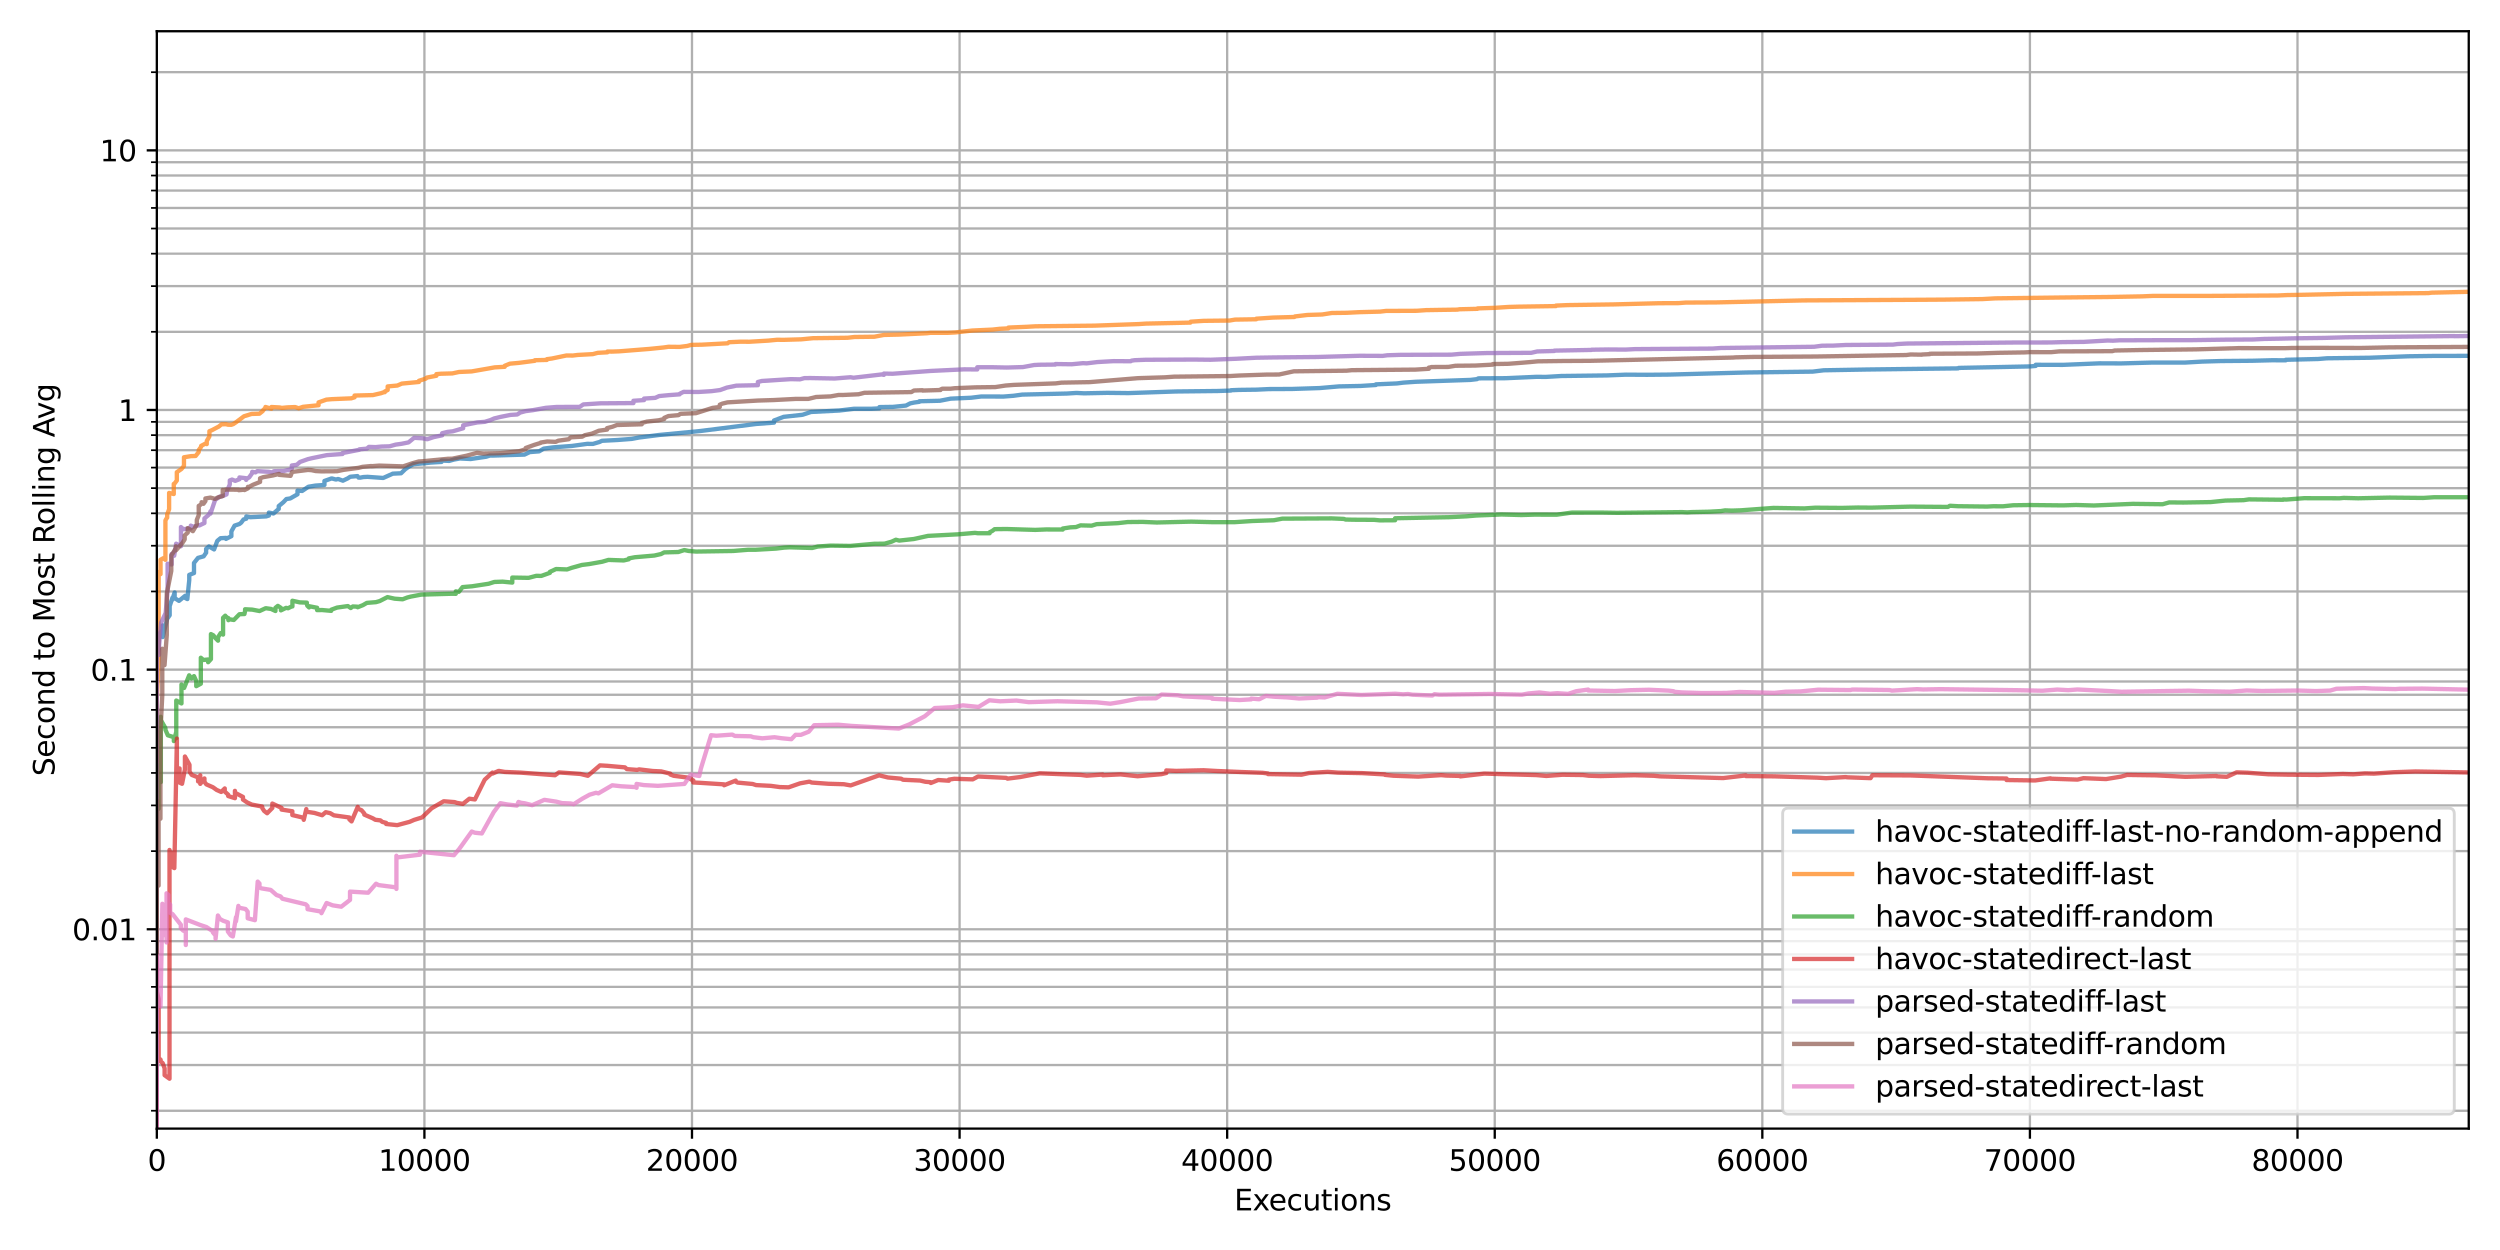 <?xml version="1.0" encoding="utf-8" standalone="no"?>
<!DOCTYPE svg PUBLIC "-//W3C//DTD SVG 1.1//EN"
  "http://www.w3.org/Graphics/SVG/1.1/DTD/svg11.dtd">
<svg xmlns:xlink="http://www.w3.org/1999/xlink" width="864pt" height="432pt" viewBox="0 0 864 432" xmlns="http://www.w3.org/2000/svg" version="1.1">
 <defs>
  <style type="text/css">*{stroke-linejoin: round; stroke-linecap: butt}</style>
 </defs>
 <g id="figure_1">
  <g id="patch_1">
   <path d="M 0 432 
L 864 432 
L 864 0 
L 0 0 
z
" style="fill: #ffffff"/>
  </g>
  <g id="axes_1">
   <g id="patch_2">
    <path d="M 54.2 390.04 
L 853.2 390.04 
L 853.2 10.8 
L 54.2 10.8 
z
" style="fill: #ffffff"/>
   </g>
   <g id="matplotlib.axis_1">
    <g id="xtick_1">
     <g id="line2d_1">
      <path d="M 54.2 390.04 
L 54.2 10.8 
" clip-path="url(#p08f02a4b2c)" style="fill: none; stroke: #b0b0b0; stroke-width: 0.8; stroke-linecap: square"/>
     </g>
     <g id="line2d_2">
      <defs>
       <path id="mbf36d39159" d="M 0 0 
L 0 3.5 
" style="stroke: #000000; stroke-width: 0.8"/>
      </defs>
      <g>
       <use xlink:href="#mbf36d39159" x="54.2" y="390.04" style="stroke: #000000; stroke-width: 0.8"/>
      </g>
     </g>
     <g id="text_1">
      <!-- 0 -->
      <g transform="translate(51.019 404.638) scale(0.1 -0.1)">
       <defs>
        <path id="DejaVuSans-30" d="M 2034 4250 
Q 1547 4250 1301 3770 
Q 1056 3291 1056 2328 
Q 1056 1369 1301 889 
Q 1547 409 2034 409 
Q 2525 409 2770 889 
Q 3016 1369 3016 2328 
Q 3016 3291 2770 3770 
Q 2525 4250 2034 4250 
z
M 2034 4750 
Q 2819 4750 3233 4129 
Q 3647 3509 3647 2328 
Q 3647 1150 3233 529 
Q 2819 -91 2034 -91 
Q 1250 -91 836 529 
Q 422 1150 422 2328 
Q 422 3509 836 4129 
Q 1250 4750 2034 4750 
z
" transform="scale(0.016)"/>
       </defs>
       <use xlink:href="#DejaVuSans-30"/>
      </g>
     </g>
    </g>
    <g id="xtick_2">
     <g id="line2d_3">
      <path d="M 146.677 390.04 
L 146.677 10.8 
" clip-path="url(#p08f02a4b2c)" style="fill: none; stroke: #b0b0b0; stroke-width: 0.8; stroke-linecap: square"/>
     </g>
     <g id="line2d_4">
      <g>
       <use xlink:href="#mbf36d39159" x="146.677" y="390.04" style="stroke: #000000; stroke-width: 0.8"/>
      </g>
     </g>
     <g id="text_2">
      <!-- 10000 -->
      <g transform="translate(130.771 404.638) scale(0.1 -0.1)">
       <defs>
        <path id="DejaVuSans-31" d="M 794 531 
L 1825 531 
L 1825 4091 
L 703 3866 
L 703 4441 
L 1819 4666 
L 2450 4666 
L 2450 531 
L 3481 531 
L 3481 0 
L 794 0 
L 794 531 
z
" transform="scale(0.016)"/>
       </defs>
       <use xlink:href="#DejaVuSans-31"/>
       <use xlink:href="#DejaVuSans-30" transform="translate(63.623 0)"/>
       <use xlink:href="#DejaVuSans-30" transform="translate(127.246 0)"/>
       <use xlink:href="#DejaVuSans-30" transform="translate(190.869 0)"/>
       <use xlink:href="#DejaVuSans-30" transform="translate(254.492 0)"/>
      </g>
     </g>
    </g>
    <g id="xtick_3">
     <g id="line2d_5">
      <path d="M 239.154 390.04 
L 239.154 10.8 
" clip-path="url(#p08f02a4b2c)" style="fill: none; stroke: #b0b0b0; stroke-width: 0.8; stroke-linecap: square"/>
     </g>
     <g id="line2d_6">
      <g>
       <use xlink:href="#mbf36d39159" x="239.154" y="390.04" style="stroke: #000000; stroke-width: 0.8"/>
      </g>
     </g>
     <g id="text_3">
      <!-- 20000 -->
      <g transform="translate(223.247 404.638) scale(0.1 -0.1)">
       <defs>
        <path id="DejaVuSans-32" d="M 1228 531 
L 3431 531 
L 3431 0 
L 469 0 
L 469 531 
Q 828 903 1448 1529 
Q 2069 2156 2228 2338 
Q 2531 2678 2651 2914 
Q 2772 3150 2772 3378 
Q 2772 3750 2511 3984 
Q 2250 4219 1831 4219 
Q 1534 4219 1204 4116 
Q 875 4013 500 3803 
L 500 4441 
Q 881 4594 1212 4672 
Q 1544 4750 1819 4750 
Q 2544 4750 2975 4387 
Q 3406 4025 3406 3419 
Q 3406 3131 3298 2873 
Q 3191 2616 2906 2266 
Q 2828 2175 2409 1742 
Q 1991 1309 1228 531 
z
" transform="scale(0.016)"/>
       </defs>
       <use xlink:href="#DejaVuSans-32"/>
       <use xlink:href="#DejaVuSans-30" transform="translate(63.623 0)"/>
       <use xlink:href="#DejaVuSans-30" transform="translate(127.246 0)"/>
       <use xlink:href="#DejaVuSans-30" transform="translate(190.869 0)"/>
       <use xlink:href="#DejaVuSans-30" transform="translate(254.492 0)"/>
      </g>
     </g>
    </g>
    <g id="xtick_4">
     <g id="line2d_7">
      <path d="M 331.631 390.04 
L 331.631 10.8 
" clip-path="url(#p08f02a4b2c)" style="fill: none; stroke: #b0b0b0; stroke-width: 0.8; stroke-linecap: square"/>
     </g>
     <g id="line2d_8">
      <g>
       <use xlink:href="#mbf36d39159" x="331.631" y="390.04" style="stroke: #000000; stroke-width: 0.8"/>
      </g>
     </g>
     <g id="text_4">
      <!-- 30000 -->
      <g transform="translate(315.724 404.638) scale(0.1 -0.1)">
       <defs>
        <path id="DejaVuSans-33" d="M 2597 2516 
Q 3050 2419 3304 2112 
Q 3559 1806 3559 1356 
Q 3559 666 3084 287 
Q 2609 -91 1734 -91 
Q 1441 -91 1130 -33 
Q 819 25 488 141 
L 488 750 
Q 750 597 1062 519 
Q 1375 441 1716 441 
Q 2309 441 2620 675 
Q 2931 909 2931 1356 
Q 2931 1769 2642 2001 
Q 2353 2234 1838 2234 
L 1294 2234 
L 1294 2753 
L 1863 2753 
Q 2328 2753 2575 2939 
Q 2822 3125 2822 3475 
Q 2822 3834 2567 4026 
Q 2313 4219 1838 4219 
Q 1578 4219 1281 4162 
Q 984 4106 628 3988 
L 628 4550 
Q 988 4650 1302 4700 
Q 1616 4750 1894 4750 
Q 2613 4750 3031 4423 
Q 3450 4097 3450 3541 
Q 3450 3153 3228 2886 
Q 3006 2619 2597 2516 
z
" transform="scale(0.016)"/>
       </defs>
       <use xlink:href="#DejaVuSans-33"/>
       <use xlink:href="#DejaVuSans-30" transform="translate(63.623 0)"/>
       <use xlink:href="#DejaVuSans-30" transform="translate(127.246 0)"/>
       <use xlink:href="#DejaVuSans-30" transform="translate(190.869 0)"/>
       <use xlink:href="#DejaVuSans-30" transform="translate(254.492 0)"/>
      </g>
     </g>
    </g>
    <g id="xtick_5">
     <g id="line2d_9">
      <path d="M 424.107 390.04 
L 424.107 10.8 
" clip-path="url(#p08f02a4b2c)" style="fill: none; stroke: #b0b0b0; stroke-width: 0.8; stroke-linecap: square"/>
     </g>
     <g id="line2d_10">
      <g>
       <use xlink:href="#mbf36d39159" x="424.107" y="390.04" style="stroke: #000000; stroke-width: 0.8"/>
      </g>
     </g>
     <g id="text_5">
      <!-- 40000 -->
      <g transform="translate(408.201 404.638) scale(0.1 -0.1)">
       <defs>
        <path id="DejaVuSans-34" d="M 2419 4116 
L 825 1625 
L 2419 1625 
L 2419 4116 
z
M 2253 4666 
L 3047 4666 
L 3047 1625 
L 3713 1625 
L 3713 1100 
L 3047 1100 
L 3047 0 
L 2419 0 
L 2419 1100 
L 313 1100 
L 313 1709 
L 2253 4666 
z
" transform="scale(0.016)"/>
       </defs>
       <use xlink:href="#DejaVuSans-34"/>
       <use xlink:href="#DejaVuSans-30" transform="translate(63.623 0)"/>
       <use xlink:href="#DejaVuSans-30" transform="translate(127.246 0)"/>
       <use xlink:href="#DejaVuSans-30" transform="translate(190.869 0)"/>
       <use xlink:href="#DejaVuSans-30" transform="translate(254.492 0)"/>
      </g>
     </g>
    </g>
    <g id="xtick_6">
     <g id="line2d_11">
      <path d="M 516.584 390.04 
L 516.584 10.8 
" clip-path="url(#p08f02a4b2c)" style="fill: none; stroke: #b0b0b0; stroke-width: 0.8; stroke-linecap: square"/>
     </g>
     <g id="line2d_12">
      <g>
       <use xlink:href="#mbf36d39159" x="516.584" y="390.04" style="stroke: #000000; stroke-width: 0.8"/>
      </g>
     </g>
     <g id="text_6">
      <!-- 50000 -->
      <g transform="translate(500.678 404.638) scale(0.1 -0.1)">
       <defs>
        <path id="DejaVuSans-35" d="M 691 4666 
L 3169 4666 
L 3169 4134 
L 1269 4134 
L 1269 2991 
Q 1406 3038 1543 3061 
Q 1681 3084 1819 3084 
Q 2600 3084 3056 2656 
Q 3513 2228 3513 1497 
Q 3513 744 3044 326 
Q 2575 -91 1722 -91 
Q 1428 -91 1123 -41 
Q 819 9 494 109 
L 494 744 
Q 775 591 1075 516 
Q 1375 441 1709 441 
Q 2250 441 2565 725 
Q 2881 1009 2881 1497 
Q 2881 1984 2565 2268 
Q 2250 2553 1709 2553 
Q 1456 2553 1204 2497 
Q 953 2441 691 2322 
L 691 4666 
z
" transform="scale(0.016)"/>
       </defs>
       <use xlink:href="#DejaVuSans-35"/>
       <use xlink:href="#DejaVuSans-30" transform="translate(63.623 0)"/>
       <use xlink:href="#DejaVuSans-30" transform="translate(127.246 0)"/>
       <use xlink:href="#DejaVuSans-30" transform="translate(190.869 0)"/>
       <use xlink:href="#DejaVuSans-30" transform="translate(254.492 0)"/>
      </g>
     </g>
    </g>
    <g id="xtick_7">
     <g id="line2d_13">
      <path d="M 609.061 390.04 
L 609.061 10.8 
" clip-path="url(#p08f02a4b2c)" style="fill: none; stroke: #b0b0b0; stroke-width: 0.8; stroke-linecap: square"/>
     </g>
     <g id="line2d_14">
      <g>
       <use xlink:href="#mbf36d39159" x="609.061" y="390.04" style="stroke: #000000; stroke-width: 0.8"/>
      </g>
     </g>
     <g id="text_7">
      <!-- 60000 -->
      <g transform="translate(593.155 404.638) scale(0.1 -0.1)">
       <defs>
        <path id="DejaVuSans-36" d="M 2113 2584 
Q 1688 2584 1439 2293 
Q 1191 2003 1191 1497 
Q 1191 994 1439 701 
Q 1688 409 2113 409 
Q 2538 409 2786 701 
Q 3034 994 3034 1497 
Q 3034 2003 2786 2293 
Q 2538 2584 2113 2584 
z
M 3366 4563 
L 3366 3988 
Q 3128 4100 2886 4159 
Q 2644 4219 2406 4219 
Q 1781 4219 1451 3797 
Q 1122 3375 1075 2522 
Q 1259 2794 1537 2939 
Q 1816 3084 2150 3084 
Q 2853 3084 3261 2657 
Q 3669 2231 3669 1497 
Q 3669 778 3244 343 
Q 2819 -91 2113 -91 
Q 1303 -91 875 529 
Q 447 1150 447 2328 
Q 447 3434 972 4092 
Q 1497 4750 2381 4750 
Q 2619 4750 2861 4703 
Q 3103 4656 3366 4563 
z
" transform="scale(0.016)"/>
       </defs>
       <use xlink:href="#DejaVuSans-36"/>
       <use xlink:href="#DejaVuSans-30" transform="translate(63.623 0)"/>
       <use xlink:href="#DejaVuSans-30" transform="translate(127.246 0)"/>
       <use xlink:href="#DejaVuSans-30" transform="translate(190.869 0)"/>
       <use xlink:href="#DejaVuSans-30" transform="translate(254.492 0)"/>
      </g>
     </g>
    </g>
    <g id="xtick_8">
     <g id="line2d_15">
      <path d="M 701.538 390.04 
L 701.538 10.8 
" clip-path="url(#p08f02a4b2c)" style="fill: none; stroke: #b0b0b0; stroke-width: 0.8; stroke-linecap: square"/>
     </g>
     <g id="line2d_16">
      <g>
       <use xlink:href="#mbf36d39159" x="701.538" y="390.04" style="stroke: #000000; stroke-width: 0.8"/>
      </g>
     </g>
     <g id="text_8">
      <!-- 70000 -->
      <g transform="translate(685.632 404.638) scale(0.1 -0.1)">
       <defs>
        <path id="DejaVuSans-37" d="M 525 4666 
L 3525 4666 
L 3525 4397 
L 1831 0 
L 1172 0 
L 2766 4134 
L 525 4134 
L 525 4666 
z
" transform="scale(0.016)"/>
       </defs>
       <use xlink:href="#DejaVuSans-37"/>
       <use xlink:href="#DejaVuSans-30" transform="translate(63.623 0)"/>
       <use xlink:href="#DejaVuSans-30" transform="translate(127.246 0)"/>
       <use xlink:href="#DejaVuSans-30" transform="translate(190.869 0)"/>
       <use xlink:href="#DejaVuSans-30" transform="translate(254.492 0)"/>
      </g>
     </g>
    </g>
    <g id="xtick_9">
     <g id="line2d_17">
      <path d="M 794.015 390.04 
L 794.015 10.8 
" clip-path="url(#p08f02a4b2c)" style="fill: none; stroke: #b0b0b0; stroke-width: 0.8; stroke-linecap: square"/>
     </g>
     <g id="line2d_18">
      <g>
       <use xlink:href="#mbf36d39159" x="794.015" y="390.04" style="stroke: #000000; stroke-width: 0.8"/>
      </g>
     </g>
     <g id="text_9">
      <!-- 80000 -->
      <g transform="translate(778.109 404.638) scale(0.1 -0.1)">
       <defs>
        <path id="DejaVuSans-38" d="M 2034 2216 
Q 1584 2216 1326 1975 
Q 1069 1734 1069 1313 
Q 1069 891 1326 650 
Q 1584 409 2034 409 
Q 2484 409 2743 651 
Q 3003 894 3003 1313 
Q 3003 1734 2745 1975 
Q 2488 2216 2034 2216 
z
M 1403 2484 
Q 997 2584 770 2862 
Q 544 3141 544 3541 
Q 544 4100 942 4425 
Q 1341 4750 2034 4750 
Q 2731 4750 3128 4425 
Q 3525 4100 3525 3541 
Q 3525 3141 3298 2862 
Q 3072 2584 2669 2484 
Q 3125 2378 3379 2068 
Q 3634 1759 3634 1313 
Q 3634 634 3220 271 
Q 2806 -91 2034 -91 
Q 1263 -91 848 271 
Q 434 634 434 1313 
Q 434 1759 690 2068 
Q 947 2378 1403 2484 
z
M 1172 3481 
Q 1172 3119 1398 2916 
Q 1625 2713 2034 2713 
Q 2441 2713 2670 2916 
Q 2900 3119 2900 3481 
Q 2900 3844 2670 4047 
Q 2441 4250 2034 4250 
Q 1625 4250 1398 4047 
Q 1172 3844 1172 3481 
z
" transform="scale(0.016)"/>
       </defs>
       <use xlink:href="#DejaVuSans-38"/>
       <use xlink:href="#DejaVuSans-30" transform="translate(63.623 0)"/>
       <use xlink:href="#DejaVuSans-30" transform="translate(127.246 0)"/>
       <use xlink:href="#DejaVuSans-30" transform="translate(190.869 0)"/>
       <use xlink:href="#DejaVuSans-30" transform="translate(254.492 0)"/>
      </g>
     </g>
    </g>
    <g id="text_10">
     <!-- Executions -->
     <g transform="translate(426.561 418.317) scale(0.1 -0.1)">
      <defs>
       <path id="DejaVuSans-45" d="M 628 4666 
L 3578 4666 
L 3578 4134 
L 1259 4134 
L 1259 2753 
L 3481 2753 
L 3481 2222 
L 1259 2222 
L 1259 531 
L 3634 531 
L 3634 0 
L 628 0 
L 628 4666 
z
" transform="scale(0.016)"/>
       <path id="DejaVuSans-78" d="M 3513 3500 
L 2247 1797 
L 3578 0 
L 2900 0 
L 1881 1375 
L 863 0 
L 184 0 
L 1544 1831 
L 300 3500 
L 978 3500 
L 1906 2253 
L 2834 3500 
L 3513 3500 
z
" transform="scale(0.016)"/>
       <path id="DejaVuSans-65" d="M 3597 1894 
L 3597 1613 
L 953 1613 
Q 991 1019 1311 708 
Q 1631 397 2203 397 
Q 2534 397 2845 478 
Q 3156 559 3463 722 
L 3463 178 
Q 3153 47 2828 -22 
Q 2503 -91 2169 -91 
Q 1331 -91 842 396 
Q 353 884 353 1716 
Q 353 2575 817 3079 
Q 1281 3584 2069 3584 
Q 2775 3584 3186 3129 
Q 3597 2675 3597 1894 
z
M 3022 2063 
Q 3016 2534 2758 2815 
Q 2500 3097 2075 3097 
Q 1594 3097 1305 2825 
Q 1016 2553 972 2059 
L 3022 2063 
z
" transform="scale(0.016)"/>
       <path id="DejaVuSans-63" d="M 3122 3366 
L 3122 2828 
Q 2878 2963 2633 3030 
Q 2388 3097 2138 3097 
Q 1578 3097 1268 2742 
Q 959 2388 959 1747 
Q 959 1106 1268 751 
Q 1578 397 2138 397 
Q 2388 397 2633 464 
Q 2878 531 3122 666 
L 3122 134 
Q 2881 22 2623 -34 
Q 2366 -91 2075 -91 
Q 1284 -91 818 406 
Q 353 903 353 1747 
Q 353 2603 823 3093 
Q 1294 3584 2113 3584 
Q 2378 3584 2631 3529 
Q 2884 3475 3122 3366 
z
" transform="scale(0.016)"/>
       <path id="DejaVuSans-75" d="M 544 1381 
L 544 3500 
L 1119 3500 
L 1119 1403 
Q 1119 906 1312 657 
Q 1506 409 1894 409 
Q 2359 409 2629 706 
Q 2900 1003 2900 1516 
L 2900 3500 
L 3475 3500 
L 3475 0 
L 2900 0 
L 2900 538 
Q 2691 219 2414 64 
Q 2138 -91 1772 -91 
Q 1169 -91 856 284 
Q 544 659 544 1381 
z
M 1991 3584 
L 1991 3584 
z
" transform="scale(0.016)"/>
       <path id="DejaVuSans-74" d="M 1172 4494 
L 1172 3500 
L 2356 3500 
L 2356 3053 
L 1172 3053 
L 1172 1153 
Q 1172 725 1289 603 
Q 1406 481 1766 481 
L 2356 481 
L 2356 0 
L 1766 0 
Q 1100 0 847 248 
Q 594 497 594 1153 
L 594 3053 
L 172 3053 
L 172 3500 
L 594 3500 
L 594 4494 
L 1172 4494 
z
" transform="scale(0.016)"/>
       <path id="DejaVuSans-69" d="M 603 3500 
L 1178 3500 
L 1178 0 
L 603 0 
L 603 3500 
z
M 603 4863 
L 1178 4863 
L 1178 4134 
L 603 4134 
L 603 4863 
z
" transform="scale(0.016)"/>
       <path id="DejaVuSans-6f" d="M 1959 3097 
Q 1497 3097 1228 2736 
Q 959 2375 959 1747 
Q 959 1119 1226 758 
Q 1494 397 1959 397 
Q 2419 397 2687 759 
Q 2956 1122 2956 1747 
Q 2956 2369 2687 2733 
Q 2419 3097 1959 3097 
z
M 1959 3584 
Q 2709 3584 3137 3096 
Q 3566 2609 3566 1747 
Q 3566 888 3137 398 
Q 2709 -91 1959 -91 
Q 1206 -91 779 398 
Q 353 888 353 1747 
Q 353 2609 779 3096 
Q 1206 3584 1959 3584 
z
" transform="scale(0.016)"/>
       <path id="DejaVuSans-6e" d="M 3513 2113 
L 3513 0 
L 2938 0 
L 2938 2094 
Q 2938 2591 2744 2837 
Q 2550 3084 2163 3084 
Q 1697 3084 1428 2787 
Q 1159 2491 1159 1978 
L 1159 0 
L 581 0 
L 581 3500 
L 1159 3500 
L 1159 2956 
Q 1366 3272 1645 3428 
Q 1925 3584 2291 3584 
Q 2894 3584 3203 3211 
Q 3513 2838 3513 2113 
z
" transform="scale(0.016)"/>
       <path id="DejaVuSans-73" d="M 2834 3397 
L 2834 2853 
Q 2591 2978 2328 3040 
Q 2066 3103 1784 3103 
Q 1356 3103 1142 2972 
Q 928 2841 928 2578 
Q 928 2378 1081 2264 
Q 1234 2150 1697 2047 
L 1894 2003 
Q 2506 1872 2764 1633 
Q 3022 1394 3022 966 
Q 3022 478 2636 193 
Q 2250 -91 1575 -91 
Q 1294 -91 989 -36 
Q 684 19 347 128 
L 347 722 
Q 666 556 975 473 
Q 1284 391 1588 391 
Q 1994 391 2212 530 
Q 2431 669 2431 922 
Q 2431 1156 2273 1281 
Q 2116 1406 1581 1522 
L 1381 1569 
Q 847 1681 609 1914 
Q 372 2147 372 2553 
Q 372 3047 722 3315 
Q 1072 3584 1716 3584 
Q 2034 3584 2315 3537 
Q 2597 3491 2834 3397 
z
" transform="scale(0.016)"/>
      </defs>
      <use xlink:href="#DejaVuSans-45"/>
      <use xlink:href="#DejaVuSans-78" transform="translate(63.184 0)"/>
      <use xlink:href="#DejaVuSans-65" transform="translate(119.238 0)"/>
      <use xlink:href="#DejaVuSans-63" transform="translate(180.762 0)"/>
      <use xlink:href="#DejaVuSans-75" transform="translate(235.742 0)"/>
      <use xlink:href="#DejaVuSans-74" transform="translate(299.121 0)"/>
      <use xlink:href="#DejaVuSans-69" transform="translate(338.33 0)"/>
      <use xlink:href="#DejaVuSans-6f" transform="translate(366.113 0)"/>
      <use xlink:href="#DejaVuSans-6e" transform="translate(427.295 0)"/>
      <use xlink:href="#DejaVuSans-73" transform="translate(490.674 0)"/>
     </g>
    </g>
   </g>
   <g id="matplotlib.axis_2">
    <g id="ytick_1">
     <g id="line2d_19">
      <path d="M 54.2 321.156 
L 853.2 321.156 
" clip-path="url(#p08f02a4b2c)" style="fill: none; stroke: #b0b0b0; stroke-width: 0.8; stroke-linecap: square"/>
     </g>
     <g id="line2d_20">
      <defs>
       <path id="m08c4452506" d="M 0 0 
L -3.5 0 
" style="stroke: #000000; stroke-width: 0.8"/>
      </defs>
      <g>
       <use xlink:href="#m08c4452506" x="54.2" y="321.156" style="stroke: #000000; stroke-width: 0.8"/>
      </g>
     </g>
     <g id="text_11">
      <!-- 0.01 -->
      <g transform="translate(24.934 324.955) scale(0.1 -0.1)">
       <defs>
        <path id="DejaVuSans-2e" d="M 684 794 
L 1344 794 
L 1344 0 
L 684 0 
L 684 794 
z
" transform="scale(0.016)"/>
       </defs>
       <use xlink:href="#DejaVuSans-30"/>
       <use xlink:href="#DejaVuSans-2e" transform="translate(63.623 0)"/>
       <use xlink:href="#DejaVuSans-30" transform="translate(95.41 0)"/>
       <use xlink:href="#DejaVuSans-31" transform="translate(159.033 0)"/>
      </g>
     </g>
    </g>
    <g id="ytick_2">
     <g id="line2d_21">
      <path d="M 54.2 231.424 
L 853.2 231.424 
" clip-path="url(#p08f02a4b2c)" style="fill: none; stroke: #b0b0b0; stroke-width: 0.8; stroke-linecap: square"/>
     </g>
     <g id="line2d_22">
      <g>
       <use xlink:href="#m08c4452506" x="54.2" y="231.424" style="stroke: #000000; stroke-width: 0.8"/>
      </g>
     </g>
     <g id="text_12">
      <!-- 0.1 -->
      <g transform="translate(31.297 235.223) scale(0.1 -0.1)">
       <use xlink:href="#DejaVuSans-30"/>
       <use xlink:href="#DejaVuSans-2e" transform="translate(63.623 0)"/>
       <use xlink:href="#DejaVuSans-31" transform="translate(95.41 0)"/>
      </g>
     </g>
    </g>
    <g id="ytick_3">
     <g id="line2d_23">
      <path d="M 54.2 141.691 
L 853.2 141.691 
" clip-path="url(#p08f02a4b2c)" style="fill: none; stroke: #b0b0b0; stroke-width: 0.8; stroke-linecap: square"/>
     </g>
     <g id="line2d_24">
      <g>
       <use xlink:href="#m08c4452506" x="54.2" y="141.691" style="stroke: #000000; stroke-width: 0.8"/>
      </g>
     </g>
     <g id="text_13">
      <!-- 1 -->
      <g transform="translate(40.837 145.491) scale(0.1 -0.1)">
       <use xlink:href="#DejaVuSans-31"/>
      </g>
     </g>
    </g>
    <g id="ytick_4">
     <g id="line2d_25">
      <path d="M 54.2 51.959 
L 853.2 51.959 
" clip-path="url(#p08f02a4b2c)" style="fill: none; stroke: #b0b0b0; stroke-width: 0.8; stroke-linecap: square"/>
     </g>
     <g id="line2d_26">
      <g>
       <use xlink:href="#m08c4452506" x="54.2" y="51.959" style="stroke: #000000; stroke-width: 0.8"/>
      </g>
     </g>
     <g id="text_14">
      <!-- 10 -->
      <g transform="translate(34.475 55.758) scale(0.1 -0.1)">
       <use xlink:href="#DejaVuSans-31"/>
       <use xlink:href="#DejaVuSans-30" transform="translate(63.623 0)"/>
      </g>
     </g>
    </g>
    <g id="ytick_5">
     <g id="line2d_27">
      <path d="M 54.2 383.876 
L 853.2 383.876 
" clip-path="url(#p08f02a4b2c)" style="fill: none; stroke: #b0b0b0; stroke-width: 0.8; stroke-linecap: square"/>
     </g>
     <g id="line2d_28">
      <defs>
       <path id="m6908d14fae" d="M 0 0 
L -2 0 
" style="stroke: #000000; stroke-width: 0.6"/>
      </defs>
      <g>
       <use xlink:href="#m6908d14fae" x="54.2" y="383.876" style="stroke: #000000; stroke-width: 0.6"/>
      </g>
     </g>
    </g>
    <g id="ytick_6">
     <g id="line2d_29">
      <path d="M 54.2 368.075 
L 853.2 368.075 
" clip-path="url(#p08f02a4b2c)" style="fill: none; stroke: #b0b0b0; stroke-width: 0.8; stroke-linecap: square"/>
     </g>
     <g id="line2d_30">
      <g>
       <use xlink:href="#m6908d14fae" x="54.2" y="368.075" style="stroke: #000000; stroke-width: 0.6"/>
      </g>
     </g>
    </g>
    <g id="ytick_7">
     <g id="line2d_31">
      <path d="M 54.2 356.864 
L 853.2 356.864 
" clip-path="url(#p08f02a4b2c)" style="fill: none; stroke: #b0b0b0; stroke-width: 0.8; stroke-linecap: square"/>
     </g>
     <g id="line2d_32">
      <g>
       <use xlink:href="#m6908d14fae" x="54.2" y="356.864" style="stroke: #000000; stroke-width: 0.6"/>
      </g>
     </g>
    </g>
    <g id="ytick_8">
     <g id="line2d_33">
      <path d="M 54.2 348.168 
L 853.2 348.168 
" clip-path="url(#p08f02a4b2c)" style="fill: none; stroke: #b0b0b0; stroke-width: 0.8; stroke-linecap: square"/>
     </g>
     <g id="line2d_34">
      <g>
       <use xlink:href="#m6908d14fae" x="54.2" y="348.168" style="stroke: #000000; stroke-width: 0.6"/>
      </g>
     </g>
    </g>
    <g id="ytick_9">
     <g id="line2d_35">
      <path d="M 54.2 341.063 
L 853.2 341.063 
" clip-path="url(#p08f02a4b2c)" style="fill: none; stroke: #b0b0b0; stroke-width: 0.8; stroke-linecap: square"/>
     </g>
     <g id="line2d_36">
      <g>
       <use xlink:href="#m6908d14fae" x="54.2" y="341.063" style="stroke: #000000; stroke-width: 0.6"/>
      </g>
     </g>
    </g>
    <g id="ytick_10">
     <g id="line2d_37">
      <path d="M 54.2 335.055 
L 853.2 335.055 
" clip-path="url(#p08f02a4b2c)" style="fill: none; stroke: #b0b0b0; stroke-width: 0.8; stroke-linecap: square"/>
     </g>
     <g id="line2d_38">
      <g>
       <use xlink:href="#m6908d14fae" x="54.2" y="335.055" style="stroke: #000000; stroke-width: 0.6"/>
      </g>
     </g>
    </g>
    <g id="ytick_11">
     <g id="line2d_39">
      <path d="M 54.2 329.852 
L 853.2 329.852 
" clip-path="url(#p08f02a4b2c)" style="fill: none; stroke: #b0b0b0; stroke-width: 0.8; stroke-linecap: square"/>
     </g>
     <g id="line2d_40">
      <g>
       <use xlink:href="#m6908d14fae" x="54.2" y="329.852" style="stroke: #000000; stroke-width: 0.6"/>
      </g>
     </g>
    </g>
    <g id="ytick_12">
     <g id="line2d_41">
      <path d="M 54.2 325.262 
L 853.2 325.262 
" clip-path="url(#p08f02a4b2c)" style="fill: none; stroke: #b0b0b0; stroke-width: 0.8; stroke-linecap: square"/>
     </g>
     <g id="line2d_42">
      <g>
       <use xlink:href="#m6908d14fae" x="54.2" y="325.262" style="stroke: #000000; stroke-width: 0.6"/>
      </g>
     </g>
    </g>
    <g id="ytick_13">
     <g id="line2d_43">
      <path d="M 54.2 294.144 
L 853.2 294.144 
" clip-path="url(#p08f02a4b2c)" style="fill: none; stroke: #b0b0b0; stroke-width: 0.8; stroke-linecap: square"/>
     </g>
     <g id="line2d_44">
      <g>
       <use xlink:href="#m6908d14fae" x="54.2" y="294.144" style="stroke: #000000; stroke-width: 0.6"/>
      </g>
     </g>
    </g>
    <g id="ytick_14">
     <g id="line2d_45">
      <path d="M 54.2 278.343 
L 853.2 278.343 
" clip-path="url(#p08f02a4b2c)" style="fill: none; stroke: #b0b0b0; stroke-width: 0.8; stroke-linecap: square"/>
     </g>
     <g id="line2d_46">
      <g>
       <use xlink:href="#m6908d14fae" x="54.2" y="278.343" style="stroke: #000000; stroke-width: 0.6"/>
      </g>
     </g>
    </g>
    <g id="ytick_15">
     <g id="line2d_47">
      <path d="M 54.2 267.132 
L 853.2 267.132 
" clip-path="url(#p08f02a4b2c)" style="fill: none; stroke: #b0b0b0; stroke-width: 0.8; stroke-linecap: square"/>
     </g>
     <g id="line2d_48">
      <g>
       <use xlink:href="#m6908d14fae" x="54.2" y="267.132" style="stroke: #000000; stroke-width: 0.6"/>
      </g>
     </g>
    </g>
    <g id="ytick_16">
     <g id="line2d_49">
      <path d="M 54.2 258.436 
L 853.2 258.436 
" clip-path="url(#p08f02a4b2c)" style="fill: none; stroke: #b0b0b0; stroke-width: 0.8; stroke-linecap: square"/>
     </g>
     <g id="line2d_50">
      <g>
       <use xlink:href="#m6908d14fae" x="54.2" y="258.436" style="stroke: #000000; stroke-width: 0.6"/>
      </g>
     </g>
    </g>
    <g id="ytick_17">
     <g id="line2d_51">
      <path d="M 54.2 251.331 
L 853.2 251.331 
" clip-path="url(#p08f02a4b2c)" style="fill: none; stroke: #b0b0b0; stroke-width: 0.8; stroke-linecap: square"/>
     </g>
     <g id="line2d_52">
      <g>
       <use xlink:href="#m6908d14fae" x="54.2" y="251.331" style="stroke: #000000; stroke-width: 0.6"/>
      </g>
     </g>
    </g>
    <g id="ytick_18">
     <g id="line2d_53">
      <path d="M 54.2 245.323 
L 853.2 245.323 
" clip-path="url(#p08f02a4b2c)" style="fill: none; stroke: #b0b0b0; stroke-width: 0.8; stroke-linecap: square"/>
     </g>
     <g id="line2d_54">
      <g>
       <use xlink:href="#m6908d14fae" x="54.2" y="245.323" style="stroke: #000000; stroke-width: 0.6"/>
      </g>
     </g>
    </g>
    <g id="ytick_19">
     <g id="line2d_55">
      <path d="M 54.2 240.119 
L 853.2 240.119 
" clip-path="url(#p08f02a4b2c)" style="fill: none; stroke: #b0b0b0; stroke-width: 0.8; stroke-linecap: square"/>
     </g>
     <g id="line2d_56">
      <g>
       <use xlink:href="#m6908d14fae" x="54.2" y="240.119" style="stroke: #000000; stroke-width: 0.6"/>
      </g>
     </g>
    </g>
    <g id="ytick_20">
     <g id="line2d_57">
      <path d="M 54.2 235.529 
L 853.2 235.529 
" clip-path="url(#p08f02a4b2c)" style="fill: none; stroke: #b0b0b0; stroke-width: 0.8; stroke-linecap: square"/>
     </g>
     <g id="line2d_58">
      <g>
       <use xlink:href="#m6908d14fae" x="54.2" y="235.529" style="stroke: #000000; stroke-width: 0.6"/>
      </g>
     </g>
    </g>
    <g id="ytick_21">
     <g id="line2d_59">
      <path d="M 54.2 204.411 
L 853.2 204.411 
" clip-path="url(#p08f02a4b2c)" style="fill: none; stroke: #b0b0b0; stroke-width: 0.8; stroke-linecap: square"/>
     </g>
     <g id="line2d_60">
      <g>
       <use xlink:href="#m6908d14fae" x="54.2" y="204.411" style="stroke: #000000; stroke-width: 0.6"/>
      </g>
     </g>
    </g>
    <g id="ytick_22">
     <g id="line2d_61">
      <path d="M 54.2 188.61 
L 853.2 188.61 
" clip-path="url(#p08f02a4b2c)" style="fill: none; stroke: #b0b0b0; stroke-width: 0.8; stroke-linecap: square"/>
     </g>
     <g id="line2d_62">
      <g>
       <use xlink:href="#m6908d14fae" x="54.2" y="188.61" style="stroke: #000000; stroke-width: 0.6"/>
      </g>
     </g>
    </g>
    <g id="ytick_23">
     <g id="line2d_63">
      <path d="M 54.2 177.399 
L 853.2 177.399 
" clip-path="url(#p08f02a4b2c)" style="fill: none; stroke: #b0b0b0; stroke-width: 0.8; stroke-linecap: square"/>
     </g>
     <g id="line2d_64">
      <g>
       <use xlink:href="#m6908d14fae" x="54.2" y="177.399" style="stroke: #000000; stroke-width: 0.6"/>
      </g>
     </g>
    </g>
    <g id="ytick_24">
     <g id="line2d_65">
      <path d="M 54.2 168.703 
L 853.2 168.703 
" clip-path="url(#p08f02a4b2c)" style="fill: none; stroke: #b0b0b0; stroke-width: 0.8; stroke-linecap: square"/>
     </g>
     <g id="line2d_66">
      <g>
       <use xlink:href="#m6908d14fae" x="54.2" y="168.703" style="stroke: #000000; stroke-width: 0.6"/>
      </g>
     </g>
    </g>
    <g id="ytick_25">
     <g id="line2d_67">
      <path d="M 54.2 161.598 
L 853.2 161.598 
" clip-path="url(#p08f02a4b2c)" style="fill: none; stroke: #b0b0b0; stroke-width: 0.8; stroke-linecap: square"/>
     </g>
     <g id="line2d_68">
      <g>
       <use xlink:href="#m6908d14fae" x="54.2" y="161.598" style="stroke: #000000; stroke-width: 0.6"/>
      </g>
     </g>
    </g>
    <g id="ytick_26">
     <g id="line2d_69">
      <path d="M 54.2 155.591 
L 853.2 155.591 
" clip-path="url(#p08f02a4b2c)" style="fill: none; stroke: #b0b0b0; stroke-width: 0.8; stroke-linecap: square"/>
     </g>
     <g id="line2d_70">
      <g>
       <use xlink:href="#m6908d14fae" x="54.2" y="155.591" style="stroke: #000000; stroke-width: 0.6"/>
      </g>
     </g>
    </g>
    <g id="ytick_27">
     <g id="line2d_71">
      <path d="M 54.2 150.387 
L 853.2 150.387 
" clip-path="url(#p08f02a4b2c)" style="fill: none; stroke: #b0b0b0; stroke-width: 0.8; stroke-linecap: square"/>
     </g>
     <g id="line2d_72">
      <g>
       <use xlink:href="#m6908d14fae" x="54.2" y="150.387" style="stroke: #000000; stroke-width: 0.6"/>
      </g>
     </g>
    </g>
    <g id="ytick_28">
     <g id="line2d_73">
      <path d="M 54.2 145.797 
L 853.2 145.797 
" clip-path="url(#p08f02a4b2c)" style="fill: none; stroke: #b0b0b0; stroke-width: 0.8; stroke-linecap: square"/>
     </g>
     <g id="line2d_74">
      <g>
       <use xlink:href="#m6908d14fae" x="54.2" y="145.797" style="stroke: #000000; stroke-width: 0.6"/>
      </g>
     </g>
    </g>
    <g id="ytick_29">
     <g id="line2d_75">
      <path d="M 54.2 114.679 
L 853.2 114.679 
" clip-path="url(#p08f02a4b2c)" style="fill: none; stroke: #b0b0b0; stroke-width: 0.8; stroke-linecap: square"/>
     </g>
     <g id="line2d_76">
      <g>
       <use xlink:href="#m6908d14fae" x="54.2" y="114.679" style="stroke: #000000; stroke-width: 0.6"/>
      </g>
     </g>
    </g>
    <g id="ytick_30">
     <g id="line2d_77">
      <path d="M 54.2 98.878 
L 853.2 98.878 
" clip-path="url(#p08f02a4b2c)" style="fill: none; stroke: #b0b0b0; stroke-width: 0.8; stroke-linecap: square"/>
     </g>
     <g id="line2d_78">
      <g>
       <use xlink:href="#m6908d14fae" x="54.2" y="98.878" style="stroke: #000000; stroke-width: 0.6"/>
      </g>
     </g>
    </g>
    <g id="ytick_31">
     <g id="line2d_79">
      <path d="M 54.2 87.667 
L 853.2 87.667 
" clip-path="url(#p08f02a4b2c)" style="fill: none; stroke: #b0b0b0; stroke-width: 0.8; stroke-linecap: square"/>
     </g>
     <g id="line2d_80">
      <g>
       <use xlink:href="#m6908d14fae" x="54.2" y="87.667" style="stroke: #000000; stroke-width: 0.6"/>
      </g>
     </g>
    </g>
    <g id="ytick_32">
     <g id="line2d_81">
      <path d="M 54.2 78.971 
L 853.2 78.971 
" clip-path="url(#p08f02a4b2c)" style="fill: none; stroke: #b0b0b0; stroke-width: 0.8; stroke-linecap: square"/>
     </g>
     <g id="line2d_82">
      <g>
       <use xlink:href="#m6908d14fae" x="54.2" y="78.971" style="stroke: #000000; stroke-width: 0.6"/>
      </g>
     </g>
    </g>
    <g id="ytick_33">
     <g id="line2d_83">
      <path d="M 54.2 71.866 
L 853.2 71.866 
" clip-path="url(#p08f02a4b2c)" style="fill: none; stroke: #b0b0b0; stroke-width: 0.8; stroke-linecap: square"/>
     </g>
     <g id="line2d_84">
      <g>
       <use xlink:href="#m6908d14fae" x="54.2" y="71.866" style="stroke: #000000; stroke-width: 0.6"/>
      </g>
     </g>
    </g>
    <g id="ytick_34">
     <g id="line2d_85">
      <path d="M 54.2 65.859 
L 853.2 65.859 
" clip-path="url(#p08f02a4b2c)" style="fill: none; stroke: #b0b0b0; stroke-width: 0.8; stroke-linecap: square"/>
     </g>
     <g id="line2d_86">
      <g>
       <use xlink:href="#m6908d14fae" x="54.2" y="65.859" style="stroke: #000000; stroke-width: 0.6"/>
      </g>
     </g>
    </g>
    <g id="ytick_35">
     <g id="line2d_87">
      <path d="M 54.2 60.655 
L 853.2 60.655 
" clip-path="url(#p08f02a4b2c)" style="fill: none; stroke: #b0b0b0; stroke-width: 0.8; stroke-linecap: square"/>
     </g>
     <g id="line2d_88">
      <g>
       <use xlink:href="#m6908d14fae" x="54.2" y="60.655" style="stroke: #000000; stroke-width: 0.6"/>
      </g>
     </g>
    </g>
    <g id="ytick_36">
     <g id="line2d_89">
      <path d="M 54.2 56.065 
L 853.2 56.065 
" clip-path="url(#p08f02a4b2c)" style="fill: none; stroke: #b0b0b0; stroke-width: 0.8; stroke-linecap: square"/>
     </g>
     <g id="line2d_90">
      <g>
       <use xlink:href="#m6908d14fae" x="54.2" y="56.065" style="stroke: #000000; stroke-width: 0.6"/>
      </g>
     </g>
    </g>
    <g id="ytick_37">
     <g id="line2d_91">
      <path d="M 54.2 24.947 
L 853.2 24.947 
" clip-path="url(#p08f02a4b2c)" style="fill: none; stroke: #b0b0b0; stroke-width: 0.8; stroke-linecap: square"/>
     </g>
     <g id="line2d_92">
      <g>
       <use xlink:href="#m6908d14fae" x="54.2" y="24.947" style="stroke: #000000; stroke-width: 0.6"/>
      </g>
     </g>
    </g>
    <g id="text_15">
     <!-- Second to Most Rolling Avg -->
     <g transform="translate(18.855 268.215) rotate(-90) scale(0.1 -0.1)">
      <defs>
       <path id="DejaVuSans-53" d="M 3425 4513 
L 3425 3897 
Q 3066 4069 2747 4153 
Q 2428 4238 2131 4238 
Q 1616 4238 1336 4038 
Q 1056 3838 1056 3469 
Q 1056 3159 1242 3001 
Q 1428 2844 1947 2747 
L 2328 2669 
Q 3034 2534 3370 2195 
Q 3706 1856 3706 1288 
Q 3706 609 3251 259 
Q 2797 -91 1919 -91 
Q 1588 -91 1214 -16 
Q 841 59 441 206 
L 441 856 
Q 825 641 1194 531 
Q 1563 422 1919 422 
Q 2459 422 2753 634 
Q 3047 847 3047 1241 
Q 3047 1584 2836 1778 
Q 2625 1972 2144 2069 
L 1759 2144 
Q 1053 2284 737 2584 
Q 422 2884 422 3419 
Q 422 4038 858 4394 
Q 1294 4750 2059 4750 
Q 2388 4750 2728 4690 
Q 3069 4631 3425 4513 
z
" transform="scale(0.016)"/>
       <path id="DejaVuSans-64" d="M 2906 2969 
L 2906 4863 
L 3481 4863 
L 3481 0 
L 2906 0 
L 2906 525 
Q 2725 213 2448 61 
Q 2172 -91 1784 -91 
Q 1150 -91 751 415 
Q 353 922 353 1747 
Q 353 2572 751 3078 
Q 1150 3584 1784 3584 
Q 2172 3584 2448 3432 
Q 2725 3281 2906 2969 
z
M 947 1747 
Q 947 1113 1208 752 
Q 1469 391 1925 391 
Q 2381 391 2643 752 
Q 2906 1113 2906 1747 
Q 2906 2381 2643 2742 
Q 2381 3103 1925 3103 
Q 1469 3103 1208 2742 
Q 947 2381 947 1747 
z
" transform="scale(0.016)"/>
       <path id="DejaVuSans-20" transform="scale(0.016)"/>
       <path id="DejaVuSans-4d" d="M 628 4666 
L 1569 4666 
L 2759 1491 
L 3956 4666 
L 4897 4666 
L 4897 0 
L 4281 0 
L 4281 4097 
L 3078 897 
L 2444 897 
L 1241 4097 
L 1241 0 
L 628 0 
L 628 4666 
z
" transform="scale(0.016)"/>
       <path id="DejaVuSans-52" d="M 2841 2188 
Q 3044 2119 3236 1894 
Q 3428 1669 3622 1275 
L 4263 0 
L 3584 0 
L 2988 1197 
Q 2756 1666 2539 1819 
Q 2322 1972 1947 1972 
L 1259 1972 
L 1259 0 
L 628 0 
L 628 4666 
L 2053 4666 
Q 2853 4666 3247 4331 
Q 3641 3997 3641 3322 
Q 3641 2881 3436 2590 
Q 3231 2300 2841 2188 
z
M 1259 4147 
L 1259 2491 
L 2053 2491 
Q 2509 2491 2742 2702 
Q 2975 2913 2975 3322 
Q 2975 3731 2742 3939 
Q 2509 4147 2053 4147 
L 1259 4147 
z
" transform="scale(0.016)"/>
       <path id="DejaVuSans-6c" d="M 603 4863 
L 1178 4863 
L 1178 0 
L 603 0 
L 603 4863 
z
" transform="scale(0.016)"/>
       <path id="DejaVuSans-67" d="M 2906 1791 
Q 2906 2416 2648 2759 
Q 2391 3103 1925 3103 
Q 1463 3103 1205 2759 
Q 947 2416 947 1791 
Q 947 1169 1205 825 
Q 1463 481 1925 481 
Q 2391 481 2648 825 
Q 2906 1169 2906 1791 
z
M 3481 434 
Q 3481 -459 3084 -895 
Q 2688 -1331 1869 -1331 
Q 1566 -1331 1297 -1286 
Q 1028 -1241 775 -1147 
L 775 -588 
Q 1028 -725 1275 -790 
Q 1522 -856 1778 -856 
Q 2344 -856 2625 -561 
Q 2906 -266 2906 331 
L 2906 616 
Q 2728 306 2450 153 
Q 2172 0 1784 0 
Q 1141 0 747 490 
Q 353 981 353 1791 
Q 353 2603 747 3093 
Q 1141 3584 1784 3584 
Q 2172 3584 2450 3431 
Q 2728 3278 2906 2969 
L 2906 3500 
L 3481 3500 
L 3481 434 
z
" transform="scale(0.016)"/>
       <path id="DejaVuSans-41" d="M 2188 4044 
L 1331 1722 
L 3047 1722 
L 2188 4044 
z
M 1831 4666 
L 2547 4666 
L 4325 0 
L 3669 0 
L 3244 1197 
L 1141 1197 
L 716 0 
L 50 0 
L 1831 4666 
z
" transform="scale(0.016)"/>
       <path id="DejaVuSans-76" d="M 191 3500 
L 800 3500 
L 1894 563 
L 2988 3500 
L 3597 3500 
L 2284 0 
L 1503 0 
L 191 3500 
z
" transform="scale(0.016)"/>
      </defs>
      <use xlink:href="#DejaVuSans-53"/>
      <use xlink:href="#DejaVuSans-65" transform="translate(63.477 0)"/>
      <use xlink:href="#DejaVuSans-63" transform="translate(125 0)"/>
      <use xlink:href="#DejaVuSans-6f" transform="translate(179.98 0)"/>
      <use xlink:href="#DejaVuSans-6e" transform="translate(241.162 0)"/>
      <use xlink:href="#DejaVuSans-64" transform="translate(304.541 0)"/>
      <use xlink:href="#DejaVuSans-20" transform="translate(368.018 0)"/>
      <use xlink:href="#DejaVuSans-74" transform="translate(399.805 0)"/>
      <use xlink:href="#DejaVuSans-6f" transform="translate(439.014 0)"/>
      <use xlink:href="#DejaVuSans-20" transform="translate(500.195 0)"/>
      <use xlink:href="#DejaVuSans-4d" transform="translate(531.982 0)"/>
      <use xlink:href="#DejaVuSans-6f" transform="translate(618.262 0)"/>
      <use xlink:href="#DejaVuSans-73" transform="translate(679.443 0)"/>
      <use xlink:href="#DejaVuSans-74" transform="translate(731.543 0)"/>
      <use xlink:href="#DejaVuSans-20" transform="translate(770.752 0)"/>
      <use xlink:href="#DejaVuSans-52" transform="translate(802.539 0)"/>
      <use xlink:href="#DejaVuSans-6f" transform="translate(867.521 0)"/>
      <use xlink:href="#DejaVuSans-6c" transform="translate(928.703 0)"/>
      <use xlink:href="#DejaVuSans-6c" transform="translate(956.486 0)"/>
      <use xlink:href="#DejaVuSans-69" transform="translate(984.27 0)"/>
      <use xlink:href="#DejaVuSans-6e" transform="translate(1012.053 0)"/>
      <use xlink:href="#DejaVuSans-67" transform="translate(1075.432 0)"/>
      <use xlink:href="#DejaVuSans-20" transform="translate(1138.908 0)"/>
      <use xlink:href="#DejaVuSans-41" transform="translate(1170.695 0)"/>
      <use xlink:href="#DejaVuSans-76" transform="translate(1233.229 0)"/>
      <use xlink:href="#DejaVuSans-67" transform="translate(1292.408 0)"/>
     </g>
    </g>
   </g>
   <g id="line2d_93">
    <path d="M 54.2 433 
L 54.2 226.631 
L 54.894 224.313 
L 54.894 219.266 
L 56.225 217.705 
L 56.225 216.137 
L 56.225 220.171 
L 57.779 213.863 
L 58.639 212.635 
L 58.639 209.469 
L 59.61 206.554 
L 59.61 206.853 
L 59.61 207.233 
L 59.61 207.026 
L 60.359 204.746 
L 60.359 206.705 
L 61.857 207.661 
L 63.993 205.91 
L 63.993 206.648 
L 64.742 207.042 
L 65.408 200.446 
L 65.408 198.67 
L 67.045 198.048 
L 67.045 194.561 
L 68.432 192.809 
L 70.374 192.268 
L 71.234 191.01 
L 71.234 191.046 
L 71.234 189.687 
L 72.214 188.851 
L 73.99 189.881 
L 75.1 186.923 
L 76.209 186.005 
L 78.096 185.895 
L 78.096 186.24 
L 79.964 185.306 
L 79.964 183.662 
L 81.074 181.65 
L 82.766 181.088 
L 83.376 180.606 
L 84.153 179.535 
L 85.124 179.258 
L 85.124 178.482 
L 86.521 178.75 
L 91.986 178.466 
L 92.92 178.176 
L 92.92 177.148 
L 94.501 177.463 
L 96.332 175.885 
L 96.332 174.896 
L 97.905 173.594 
L 98.977 172.462 
L 100.281 172.271 
L 102.815 170.826 
L 102.815 169.562 
L 104.424 169.674 
L 106.579 168.221 
L 109.02 167.814 
L 112.127 167.604 
L 112.127 166.213 
L 114.624 165.334 
L 116.095 165.724 
L 116.872 165.534 
L 118.508 166.128 
L 120.173 165.325 
L 121.033 164.768 
L 123.539 164.533 
L 123.9 165.057 
L 124.538 165.069 
L 125.546 164.871 
L 127.016 164.794 
L 132.445 165.184 
L 135.746 163.7 
L 138.604 163.563 
L 140.019 162.188 
L 141.341 161.247 
L 142.867 160.439 
L 148.721 159.879 
L 152.605 159.641 
L 152.605 159.166 
L 155.24 159.291 
L 156.877 158.826 
L 158.958 158.448 
L 162.666 158.637 
L 168.039 157.844 
L 169.287 157.445 
L 170.147 157.455 
L 181.263 157.113 
L 183.094 156.244 
L 186.322 155.99 
L 187.903 155.045 
L 191.241 154.598 
L 197.632 154.121 
L 202.94 153.394 
L 204.9 153.42 
L 207.203 152.745 
L 208.035 152.339 
L 213.334 152.067 
L 218.356 151.68 
L 220.88 151.208 
L 227.798 150.326 
L 242.076 148.952 
L 261.339 146.519 
L 267.507 146.055 
L 267.507 145.32 
L 270.818 144.06 
L 277.365 143.34 
L 280.306 142.372 
L 290.09 141.877 
L 295.065 141.277 
L 301.196 141.265 
L 303.934 141.131 
L 303.934 140.687 
L 308.641 140.614 
L 313.107 140.162 
L 314.55 139.415 
L 315.9 139.123 
L 317.731 138.865 
L 317.731 138.675 
L 324.815 138.5 
L 328.551 137.774 
L 335.626 137.459 
L 339.112 137.029 
L 346.861 137.046 
L 350.274 136.779 
L 353.279 136.37 
L 368.732 136.006 
L 372.006 135.8 
L 374.697 135.931 
L 382.65 135.766 
L 390.002 135.854 
L 406.361 135.295 
L 420.898 135.129 
L 425.393 134.978 
L 425.393 134.862 
L 428.26 134.748 
L 434.197 134.668 
L 438.534 134.464 
L 446.515 134.425 
L 456.058 134.114 
L 462.726 133.541 
L 470.161 133.386 
L 475.488 133.056 
L 475.488 132.835 
L 482.775 132.515 
L 485.022 132.236 
L 489.313 131.94 
L 508.187 131.295 
L 510.472 131.028 
L 510.888 130.756 
L 520.459 130.703 
L 531.112 130.226 
L 534.192 130.263 
L 539.537 129.945 
L 555.378 129.743 
L 561.889 129.485 
L 569.231 129.532 
L 576.861 129.457 
L 603.503 128.732 
L 626.456 128.432 
L 630.275 127.971 
L 645.09 127.705 
L 665.417 127.445 
L 676.708 127.312 
L 676.902 127.151 
L 701.667 126.632 
L 703.545 126.46 
L 703.545 126.071 
L 712.903 126.1 
L 725.647 125.567 
L 733.1 125.598 
L 744.087 125.293 
L 755.11 125.304 
L 761.047 124.966 
L 767.65 124.771 
L 778.238 124.68 
L 785.267 124.5 
L 789.937 124.525 
L 789.937 124.346 
L 801.21 124.068 
L 804.15 123.82 
L 818.789 123.638 
L 832.282 123.131 
L 840.669 123.008 
L 853.385 122.979 
L 853.385 122.979 
" clip-path="url(#p08f02a4b2c)" style="fill: none; stroke: #1f77b4; stroke-opacity: 0.7; stroke-width: 1.5; stroke-linecap: square"/>
   </g>
   <g id="line2d_94">
    <path d="M 54.2 433 
L 54.2 238.494 
L 54.2 242.001 
L 54.838 228.274 
L 54.838 197.669 
L 55.476 198.415 
L 55.476 193.445 
L 56.419 192.921 
L 57.169 193.473 
L 57.169 179.84 
L 57.779 178.806 
L 57.779 178.908 
L 57.779 177.749 
L 58.445 175.988 
L 58.445 170.351 
L 60.054 170.734 
L 60.054 167.243 
L 60.054 167.461 
L 61.108 166.065 
L 61.108 163.189 
L 62.717 162.086 
L 63.577 161.015 
L 63.577 158.033 
L 65.991 157.642 
L 67.6 157.585 
L 68.682 156.22 
L 68.682 155.549 
L 69.514 154.415 
L 69.514 154.094 
L 70.763 153.434 
L 71.456 153.21 
L 71.456 153.481 
L 71.456 152.412 
L 72.372 150.825 
L 72.372 149.02 
L 73.269 148.656 
L 75.525 147.46 
L 75.525 147.487 
L 76.552 146.648 
L 78.105 146.606 
L 78.808 146.783 
L 79.927 146.815 
L 80.621 146.565 
L 81.564 145.933 
L 84.329 143.862 
L 86.937 143.061 
L 89.656 142.977 
L 90.793 142.067 
L 90.793 141.88 
L 90.793 141.926 
L 91.746 140.946 
L 91.746 140.648 
L 93.808 141.249 
L 93.808 140.659 
L 96.702 140.819 
L 97.396 140.977 
L 99.282 140.786 
L 102.001 140.677 
L 103.222 141.107 
L 104.72 140.599 
L 110.093 140.049 
L 110.093 140.061 
L 110.093 139.071 
L 112.803 138.109 
L 114.698 137.947 
L 121.375 137.669 
L 122.54 137.308 
L 122.54 136.7 
L 128.894 136.538 
L 131.668 135.896 
L 132.981 135.442 
L 132.981 135.546 
L 132.981 135.315 
L 133.98 134.78 
L 133.98 133.55 
L 137.318 133.242 
L 138.881 132.571 
L 144.79 132.005 
L 144.79 131.598 
L 147.204 130.838 
L 147.481 130.496 
L 150.811 129.87 
L 150.811 129.297 
L 152.392 129.163 
L 156.313 129.053 
L 158.634 128.554 
L 162.981 128.363 
L 169.038 127.309 
L 170.952 126.964 
L 174.429 126.769 
L 174.429 126.415 
L 176.232 125.683 
L 179.284 125.414 
L 184.842 124.696 
L 184.842 124.493 
L 188.994 124.392 
L 188.994 124.13 
L 190.742 123.9 
L 195.745 122.859 
L 197.965 122.876 
L 199.638 122.67 
L 204.882 122.386 
L 206.574 121.942 
L 209.922 121.756 
L 209.922 121.501 
L 211.494 121.513 
L 214.046 121.415 
L 224.468 120.584 
L 229.342 120.09 
L 231.043 119.849 
L 234.863 119.892 
L 237.517 119.56 
L 238.876 119.191 
L 242.557 119.122 
L 251.481 118.645 
L 251.943 118.267 
L 255.827 118.09 
L 258.999 118.108 
L 265.537 117.719 
L 268.58 117.422 
L 270.799 117.452 
L 276.94 117.27 
L 280.981 116.878 
L 292.892 116.734 
L 295.259 116.465 
L 302.186 116.374 
L 305.45 115.758 
L 310.86 115.629 
L 320.339 115.171 
L 321.588 115.019 
L 327.284 115.036 
L 330.16 114.89 
L 336.023 114.234 
L 343.07 113.903 
L 345.456 113.636 
L 348.508 113.482 
L 348.508 113.207 
L 354.824 112.944 
L 357.875 112.77 
L 378.211 112.544 
L 393.572 111.999 
L 395.994 111.839 
L 411.392 111.493 
L 411.494 111.175 
L 416.006 110.884 
L 424.912 110.782 
L 426.798 110.457 
L 434.169 110.336 
L 434.169 110.143 
L 439.967 109.753 
L 447.356 109.55 
L 447.486 109.367 
L 451.813 108.851 
L 456.937 108.688 
L 460.266 108.171 
L 465.445 108.1 
L 469.809 107.882 
L 476.995 107.694 
L 479.002 107.455 
L 489.581 107.41 
L 492.873 107.18 
L 497.867 107.098 
L 503.619 107.014 
L 504.405 106.882 
L 510.629 106.73 
L 510.629 106.585 
L 516.741 106.382 
L 521.338 106.082 
L 524.759 105.985 
L 537.734 105.782 
L 537.734 105.611 
L 541.747 105.441 
L 557.709 105.202 
L 573.43 104.793 
L 580.097 104.762 
L 582.548 104.572 
L 593.137 104.514 
L 623.312 103.823 
L 663.474 103.604 
L 672.047 103.546 
L 685.105 103.364 
L 689.627 103.112 
L 711.979 102.824 
L 729.244 102.635 
L 740.203 102.426 
L 744.225 102.257 
L 764.293 102.255 
L 787.209 102.119 
L 790.519 101.968 
L 790.519 101.971 
L 796.031 101.878 
L 810.198 101.565 
L 839.264 101.297 
L 840.318 101.15 
L 857.583 100.746 
L 857.583 100.746 
" clip-path="url(#p08f02a4b2c)" style="fill: none; stroke: #ff7f0e; stroke-opacity: 0.7; stroke-width: 1.5; stroke-linecap: square"/>
   </g>
   <g id="line2d_95">
    <path d="M 54.2 433 
L 54.2 274.391 
L 54.81 275.27 
L 54.81 279.508 
L 54.81 264.528 
L 54.81 269.67 
L 55.587 270.281 
L 55.587 247.73 
L 55.587 248.87 
L 57.169 251.629 
L 57.169 252.186 
L 58.001 254.117 
L 60.082 254.769 
L 60.082 256.117 
L 60.914 252.956 
L 60.914 255.117 
L 60.914 242.106 
L 62.717 243.103 
L 62.717 236.569 
L 63.633 237.754 
L 65.38 233.389 
L 66.157 234.491 
L 67.045 233.672 
L 67.822 235.377 
L 67.822 237.14 
L 69.403 236.293 
L 69.403 227.322 
L 70.291 228.086 
L 71.928 227.922 
L 71.928 228.859 
L 72.899 227.803 
L 72.899 219.143 
L 73.731 219.562 
L 74.425 220.493 
L 75.349 221.416 
L 75.349 220.242 
L 76.265 218.796 
L 77.097 219.32 
L 77.097 213.507 
L 77.846 212.786 
L 77.846 212.884 
L 78.928 213.754 
L 78.928 213.615 
L 78.928 214.34 
L 78.928 213.975 
L 80.815 214.259 
L 82.757 212.275 
L 84.477 212.21 
L 84.699 211.156 
L 84.699 210.56 
L 87.168 210.686 
L 89.693 211.172 
L 91.829 210.197 
L 93.669 210.45 
L 95.195 211.164 
L 95.195 210.054 
L 96.027 209.393 
L 97.082 210.078 
L 97.082 210.939 
L 98.866 210.076 
L 99.56 210.211 
L 101.058 209.454 
L 101.058 209.587 
L 101.058 207.618 
L 103.601 208.181 
L 106.043 208.269 
L 106.043 208.689 
L 106.181 209.319 
L 106.819 209.926 
L 106.819 209.504 
L 109.594 210.041 
L 109.594 210.86 
L 111.314 210.828 
L 114.458 211.112 
L 114.458 210.722 
L 116.483 209.981 
L 120.219 209.458 
L 121.218 210.133 
L 121.939 209.59 
L 123.604 209.68 
L 123.604 209.865 
L 125.407 209.149 
L 126.785 208.356 
L 129.92 208.105 
L 131.215 207.732 
L 133.915 206.357 
L 136.403 206.906 
L 139.149 207.113 
L 140.786 206.488 
L 141.998 206.175 
L 145.576 205.501 
L 156.294 205.196 
L 157.524 205.225 
L 157.524 204.378 
L 158.569 204.551 
L 159.864 202.899 
L 163.165 202.616 
L 168.871 201.745 
L 170.841 201.125 
L 173.726 201.019 
L 177.046 201.342 
L 177.046 199.605 
L 182.669 199.706 
L 185.36 198.999 
L 187.052 199.041 
L 190.039 197.977 
L 190.039 197.636 
L 192.175 196.655 
L 195.976 196.795 
L 197.558 196.245 
L 201.127 195.244 
L 203.569 194.947 
L 208.1 194.139 
L 210.292 193.503 
L 215.554 193.691 
L 217.301 193.29 
L 217.301 192.981 
L 219.401 192.58 
L 226.124 191.998 
L 228.426 191.481 
L 229.536 190.909 
L 234.419 190.775 
L 236.5 190.102 
L 237.97 190.407 
L 240.541 190.622 
L 253.358 190.419 
L 258.426 190.007 
L 261.052 190.002 
L 268.164 189.6 
L 271.067 189.251 
L 272.899 189.15 
L 280.694 189.383 
L 282.646 188.88 
L 287.112 188.562 
L 293.845 188.668 
L 302.047 187.939 
L 305.737 187.888 
L 308.151 187.198 
L 309.612 186.534 
L 310.777 186.828 
L 315.845 186.277 
L 320.728 185.202 
L 331.085 184.663 
L 336.966 184.157 
L 337.854 184.276 
L 342.016 184.294 
L 342.016 183.965 
L 342.94 183.485 
L 343.745 182.878 
L 347.823 182.826 
L 357.783 183.132 
L 361.538 182.979 
L 367.299 183.006 
L 367.299 182.654 
L 369.907 182.251 
L 371.858 182.152 
L 373.439 181.564 
L 377.268 181.666 
L 378.988 181.15 
L 386.331 180.802 
L 389.771 180.415 
L 394.875 180.367 
L 399.795 180.573 
L 411.725 180.278 
L 419.04 180.46 
L 426.78 180.456 
L 432.772 180.064 
L 440.226 179.796 
L 440.226 179.8 
L 443.148 179.249 
L 460.229 179.156 
L 464.446 179.338 
L 465.028 179.551 
L 467.719 179.615 
L 474.96 179.659 
L 476.847 179.836 
L 482.146 179.799 
L 482.146 179.105 
L 500.743 178.744 
L 506.754 178.449 
L 510.277 178.162 
L 518.905 177.809 
L 525.786 177.996 
L 530.16 177.864 
L 538.03 177.874 
L 543.144 177.156 
L 553.834 177.147 
L 558.828 177.234 
L 581.337 176.984 
L 583.094 177.071 
L 584.647 176.977 
L 590.603 176.848 
L 594.727 176.622 
L 596.188 176.383 
L 598.51 176.466 
L 601.672 176.361 
L 612.917 175.536 
L 623.561 175.708 
L 627.325 175.461 
L 636.554 175.534 
L 642.048 175.401 
L 646.782 175.441 
L 660.303 175.09 
L 673.212 175.192 
L 673.869 174.789 
L 676.643 174.945 
L 686.714 175.071 
L 688.795 174.96 
L 692.253 174.978 
L 695.703 174.622 
L 701.279 174.539 
L 712.94 174.663 
L 717.49 174.518 
L 723.621 174.7 
L 737.123 174.13 
L 747.388 174.268 
L 749.691 173.63 
L 754.583 173.678 
L 763.96 173.521 
L 769.12 172.997 
L 775.39 172.857 
L 777.221 172.585 
L 789.049 172.719 
L 789.049 172.597 
L 790.131 172.649 
L 796.28 172.173 
L 808.617 172.206 
L 809.976 172.074 
L 814.97 172.208 
L 825.818 171.969 
L 837.451 172.087 
L 841.113 171.852 
L 855.41 171.847 
L 855.41 171.847 
" clip-path="url(#p08f02a4b2c)" style="fill: none; stroke: #2ca02c; stroke-opacity: 0.7; stroke-width: 1.5; stroke-linecap: square"/>
   </g>
   <g id="line2d_96">
    <path d="M 54.2 433 
L 54.2 328.597 
L 54.2 342.714 
L 54.838 345.273 
L 54.838 365.647 
L 55.504 366.24 
L 55.504 366.824 
L 56.225 367.399 
L 56.891 369.243 
L 56.891 371.59 
L 58.583 372.802 
L 58.583 293.749 
L 58.583 294.268 
L 59.443 294.925 
L 59.443 299.539 
L 60.248 300.013 
L 61.136 255.252 
L 61.136 256.229 
L 61.136 267.602 
L 62.051 266.93 
L 62.051 265.571 
L 62.051 270.457 
L 62.911 270.869 
L 63.91 265.922 
L 63.91 261.449 
L 65.491 264.3 
L 65.491 266.671 
L 66.268 267.816 
L 68.46 268.666 
L 68.46 270.058 
L 69.209 267.947 
L 69.209 270.903 
L 70.652 269.032 
L 70.652 270.21 
L 71.317 271.08 
L 73.592 272.077 
L 74.869 272.999 
L 76.45 273.697 
L 77.671 272.487 
L 77.671 273.564 
L 78.864 274.649 
L 78.864 275.115 
L 81.194 275.851 
L 81.194 273.32 
L 81.194 273.961 
L 83.968 275.411 
L 83.968 276.335 
L 85.411 277.322 
L 87.048 278.073 
L 90.599 278.734 
L 90.599 279.182 
L 91.265 280.234 
L 92.319 281.056 
L 94.122 279.229 
L 94.122 277.714 
L 97.313 279.218 
L 97.313 279.794 
L 101.03 280.367 
L 101.03 281.685 
L 104.97 282.625 
L 104.97 283.33 
L 105.858 279.63 
L 105.858 280.52 
L 108.65 280.946 
L 111.341 281.743 
L 112.562 280.698 
L 114.116 281.031 
L 115.392 281.781 
L 120.746 282.524 
L 120.746 283.179 
L 121.495 283.881 
L 123.632 278.852 
L 123.632 279.456 
L 124.936 280.007 
L 125.907 281.153 
L 125.907 281.537 
L 128.847 282.811 
L 129.707 283.317 
L 131.483 283.525 
L 132.093 284.033 
L 133.453 284.397 
L 133.453 284.773 
L 137.281 285.169 
L 141.572 284.022 
L 143.098 283.362 
L 145.872 282.495 
L 149.174 279.339 
L 153.335 276.916 
L 157.136 277.21 
L 157.857 277.467 
L 159.966 277.828 
L 162.213 276.03 
L 164.127 276.293 
L 167.512 269.468 
L 170.184 267.001 
L 170.184 267.36 
L 172.348 266.414 
L 174.457 266.782 
L 179.95 267.015 
L 191.815 267.919 
L 193.183 266.943 
L 200.582 267.477 
L 203.162 268.108 
L 207.351 264.513 
L 209.848 264.661 
L 215.979 265.201 
L 216.645 265.807 
L 220.224 266.08 
L 220.862 265.896 
L 225.578 266.459 
L 228.491 266.596 
L 231.654 267.371 
L 231.654 267.67 
L 232.819 268.111 
L 237.609 268.722 
L 238.802 269.058 
L 238.802 269.377 
L 239.616 269.721 
L 239.616 270.425 
L 241.891 270.54 
L 250.242 271.073 
L 250.242 271.387 
L 254.264 269.774 
L 254.264 270.162 
L 254.93 270.464 
L 260.137 270.949 
L 261.274 271.326 
L 266.407 271.591 
L 269.486 272.012 
L 272.538 272.101 
L 276.505 270.722 
L 279.723 270.138 
L 280.528 270.452 
L 286.298 270.87 
L 291.625 271.024 
L 293.983 271.438 
L 303.823 267.952 
L 306.875 268.698 
L 311.424 269.113 
L 312.081 269.481 
L 317.944 269.756 
L 319.803 270.18 
L 321.689 270.334 
L 321.689 270.607 
L 324.242 269.569 
L 327.931 269.819 
L 327.931 269.435 
L 329.79 269.15 
L 336.19 269.347 
L 337.993 268.358 
L 347.759 268.833 
L 348.202 269.096 
L 352.614 268.543 
L 359.355 267.26 
L 367.955 267.603 
L 373.532 267.813 
L 375.585 268.078 
L 381.106 267.687 
L 381.106 267.924 
L 387.255 267.631 
L 393.137 268.272 
L 401.358 267.56 
L 403.078 267.144 
L 403.078 266.267 
L 406.491 266.424 
L 415.923 266.198 
L 420.473 266.452 
L 428.759 266.802 
L 436.305 267.077 
L 438.192 267.308 
L 438.192 267.517 
L 449.797 267.733 
L 452.378 267.16 
L 458.842 266.754 
L 462.476 267.025 
L 470.771 267.19 
L 478.623 267.641 
L 478.623 267.791 
L 481.563 268.093 
L 490.136 268.398 
L 498.07 267.886 
L 499.79 268.041 
L 504.701 268.163 
L 504.701 268.319 
L 512.968 267.36 
L 530.992 267.87 
L 534.405 268.174 
L 539.972 267.755 
L 547.074 267.854 
L 549.09 268.096 
L 553.196 268.215 
L 564.857 267.914 
L 571.543 268.113 
L 573.707 268.312 
L 588.161 268.699 
L 595.513 268.901 
L 603.365 267.989 
L 603.365 268.209 
L 613.167 268.307 
L 628.111 268.764 
L 631.108 268.939 
L 637.923 268.551 
L 638.367 268.638 
L 646.459 268.928 
L 647.097 267.918 
L 660.247 267.992 
L 686.797 268.967 
L 693.455 269.054 
L 693.455 269.578 
L 703.36 269.723 
L 708.659 268.992 
L 708.659 269.112 
L 717.98 269.428 
L 720.061 268.937 
L 727.848 269.245 
L 733.036 268.401 
L 735.116 267.815 
L 745.039 267.957 
L 755.276 268.463 
L 766.068 268.191 
L 766.068 268.298 
L 769.592 268.477 
L 772.976 266.924 
L 776.749 267.05 
L 783.907 267.592 
L 790.316 267.725 
L 801.145 267.822 
L 809.671 267.479 
L 813.305 267.602 
L 817.384 267.285 
L 820.408 267.366 
L 827.288 266.882 
L 834.834 266.615 
L 857.482 267.039 
L 857.482 267.039 
" clip-path="url(#p08f02a4b2c)" style="fill: none; stroke: #d62728; stroke-opacity: 0.7; stroke-width: 1.5; stroke-linecap: square"/>
   </g>
   <g id="line2d_97">
    <path d="M 54.2 433 
L 54.2 224.317 
L 54.2 225.394 
L 54.977 225.025 
L 54.977 226.327 
L 54.977 223.041 
L 55.67 215.23 
L 57.196 211.96 
L 57.196 212.541 
L 57.927 203.99 
L 57.927 194.804 
L 59.314 195.084 
L 59.314 191.476 
L 59.314 192.084 
L 60.202 190.658 
L 60.202 192.059 
L 60.868 187.901 
L 62.532 188.777 
L 62.532 182.146 
L 63.364 182.916 
L 65.149 182.629 
L 65.935 182.623 
L 65.935 181.662 
L 66.823 182.026 
L 68.904 181.468 
L 68.904 181.587 
L 70.652 180.75 
L 70.652 179.169 
L 72.141 177.901 
L 72.751 176.83 
L 72.751 176.711 
L 72.751 177.502 
L 74.341 172.785 
L 75.895 171.654 
L 76.811 171.488 
L 78.281 170.87 
L 78.475 169.663 
L 79.418 167.432 
L 79.418 166.031 
L 80.195 165.735 
L 81.314 166.184 
L 82.757 165.627 
L 82.757 165.005 
L 85.078 165.269 
L 85.078 165.856 
L 85.078 165.616 
L 86.132 164.949 
L 87.168 163.498 
L 87.168 163.061 
L 88.305 163.255 
L 88.916 162.826 
L 92.883 163.059 
L 94.048 163.277 
L 94.659 162.851 
L 98.099 162.771 
L 99.717 162.393 
L 99.717 162.519 
L 100.855 161.978 
L 100.855 160.87 
L 102.575 160.63 
L 103.684 159.654 
L 106.403 158.68 
L 107.929 158.322 
L 112.941 157.292 
L 118.37 156.898 
L 118.37 156.572 
L 124.205 155.44 
L 124.205 155.286 
L 126.794 155.052 
L 127.488 154.442 
L 129.791 154.52 
L 131.844 154.326 
L 134.618 154.245 
L 136.754 153.654 
L 138.687 153.391 
L 141.184 152.89 
L 143.126 151.309 
L 146.03 151.477 
L 147.666 151.802 
L 149.821 151.081 
L 152.808 150.446 
L 152.808 149.72 
L 154.695 149.259 
L 156.47 149.06 
L 160.067 148.01 
L 160.067 146.987 
L 164.95 145.993 
L 167.54 145.786 
L 169.5 145.185 
L 170.776 144.619 
L 172.82 144.111 
L 176.408 143.391 
L 178.766 143.24 
L 179.765 142.588 
L 181.652 142.082 
L 184.185 141.752 
L 188.661 140.94 
L 192.351 140.649 
L 200.341 140.618 
L 201.59 139.768 
L 207.434 139.392 
L 218.911 139.303 
L 218.911 138.507 
L 222.582 138.272 
L 222.582 137.75 
L 226.457 137.497 
L 227.807 136.877 
L 231.108 136.56 
L 234.872 136.285 
L 234.872 136.114 
L 236.231 135.427 
L 241.327 135.471 
L 245.821 135.193 
L 248.919 134.787 
L 251.176 133.956 
L 254.486 133.279 
L 261.922 133.119 
L 261.922 132.016 
L 263.309 131.661 
L 273.342 131.029 
L 276.45 131.102 
L 277.975 130.681 
L 280.056 130.653 
L 288.453 130.811 
L 293.937 130.369 
L 294.963 130.544 
L 304.738 129.404 
L 305.46 129.555 
L 305.46 129.111 
L 308.465 129.17 
L 321.588 128.201 
L 333.295 127.64 
L 337.743 127.685 
L 337.743 126.926 
L 342.774 126.913 
L 347.971 127.022 
L 353.548 126.855 
L 357.404 126.149 
L 359.244 126.056 
L 364.737 125.993 
L 364.737 125.812 
L 370.378 125.89 
L 374.309 125.508 
L 375.557 125.575 
L 379.228 125.128 
L 384.86 124.808 
L 390.77 124.847 
L 391.019 124.647 
L 392.147 124.486 
L 395.93 124.337 
L 412.797 124.263 
L 418.374 124.328 
L 427.252 123.989 
L 434.224 123.63 
L 440.004 123.534 
L 455.18 123.374 
L 469.856 122.956 
L 477.873 122.994 
L 479.473 122.779 
L 484.079 122.633 
L 501.631 122.57 
L 504.673 122.293 
L 511.193 122.09 
L 513.662 122.018 
L 529.198 121.934 
L 531.279 121.46 
L 537.17 121.299 
L 537.17 121.178 
L 550.033 120.934 
L 550.033 120.863 
L 555.896 120.777 
L 561.694 120.821 
L 565.033 120.653 
L 591.823 120.467 
L 594.644 120.268 
L 622.581 119.899 
L 626.928 119.844 
L 629.702 119.473 
L 633.586 119.444 
L 637.914 119.224 
L 654.218 119.101 
L 655.771 118.896 
L 659.008 118.729 
L 696.008 118.375 
L 708.705 118.353 
L 712.894 118.231 
L 720.154 118.155 
L 728.421 117.681 
L 730.234 117.743 
L 732.314 117.618 
L 746.833 117.564 
L 756.432 117.57 
L 768.954 117.388 
L 778.756 117.318 
L 782.446 117.136 
L 787.81 117.041 
L 793.062 116.922 
L 803.161 116.783 
L 810.799 116.569 
L 848.197 116.144 
L 848.197 116.194 
L 853.755 116.11 
L 853.755 116.11 
" clip-path="url(#p08f02a4b2c)" style="fill: none; stroke: #9467bd; stroke-opacity: 0.7; stroke-width: 1.5; stroke-linecap: square"/>
   </g>
   <g id="line2d_98">
    <path d="M 54.2 433 
L 54.2 305.184 
L 54.81 306.055 
L 54.81 276.821 
L 55.448 279.586 
L 55.448 282.937 
L 55.448 252.679 
L 56.087 240.303 
L 56.087 224.214 
L 56.087 226.565 
L 56.863 227.666 
L 56.863 229.872 
L 57.64 219.467 
L 57.64 205.111 
L 59.194 197.333 
L 59.194 191.926 
L 59.86 190.988 
L 60.803 189.41 
L 60.803 188.809 
L 60.803 190.197 
L 63.078 187.591 
L 63.827 186.425 
L 63.827 185.025 
L 64.881 184.066 
L 64.881 182.528 
L 66.657 183.569 
L 68.016 181.285 
L 68.016 179.668 
L 68.682 178.051 
L 68.682 174.829 
L 68.682 174.926 
L 69.681 174.09 
L 69.681 173.557 
L 70.319 173.772 
L 70.319 174.11 
L 70.985 173.191 
L 70.985 172.267 
L 72.732 171.971 
L 74.341 172.407 
L 75.201 171.953 
L 76.977 171.415 
L 76.977 169.316 
L 76.977 169.482 
L 78.059 169.19 
L 82.516 169.248 
L 82.516 169.417 
L 84.486 169.233 
L 84.486 169.368 
L 85.679 168.774 
L 85.679 168.255 
L 85.679 168.488 
L 87.399 167.548 
L 89.878 166.559 
L 89.878 165.299 
L 90.96 164.906 
L 94.307 164.322 
L 96.443 163.796 
L 96.443 164.108 
L 100.42 164.454 
L 100.947 163.096 
L 106.431 162.41 
L 107.642 162.494 
L 109.113 162.8 
L 110.999 162.9 
L 116.446 162.864 
L 118.758 162.38 
L 123.891 161.685 
L 125.315 161.334 
L 128.283 161.058 
L 128.283 161.122 
L 131.085 160.911 
L 139.316 161.181 
L 142.349 160.154 
L 144.707 159.48 
L 146.205 159.395 
L 154.926 158.543 
L 156.248 158.537 
L 161.233 157.491 
L 164.849 156.508 
L 167.04 156.757 
L 173.07 156.608 
L 179.367 155.947 
L 181.689 155.263 
L 181.689 154.815 
L 184.657 153.743 
L 186.877 153.069 
L 186.877 152.945 
L 189.114 152.581 
L 192.037 152.706 
L 192.952 152.3 
L 196.559 151.795 
L 197.225 151.143 
L 201.192 150.916 
L 202.135 150.397 
L 204.558 149.869 
L 206.963 148.862 
L 209.802 148.468 
L 209.802 147.965 
L 211.679 147.475 
L 213.205 146.885 
L 221.796 146.634 
L 221.796 146.179 
L 223.571 145.706 
L 227.594 145.263 
L 229.555 144.81 
L 229.555 144.416 
L 230.997 143.786 
L 234.511 143.471 
L 235.122 143.021 
L 240.522 142.799 
L 246.256 140.964 
L 248.753 140.652 
L 248.753 139.864 
L 249.641 139.492 
L 251.416 139.06 
L 261.922 138.43 
L 267.378 138.26 
L 274.988 137.86 
L 279.39 137.852 
L 282.026 137.199 
L 287.047 136.991 
L 289.85 136.492 
L 291.153 136.513 
L 296.702 136.258 
L 298.737 135.749 
L 314.957 135.505 
L 315.873 134.959 
L 318.813 134.855 
L 318.813 134.979 
L 325.037 134.785 
L 325.037 134.617 
L 325.638 134.34 
L 328.505 134.337 
L 329.947 134.164 
L 337.151 133.867 
L 344.004 133.773 
L 347.527 133.24 
L 350.403 133.018 
L 364.83 132.5 
L 366.92 132.237 
L 366.92 132.241 
L 376.584 132.062 
L 393.303 130.691 
L 402.579 130.4 
L 405.742 130.175 
L 425.152 129.955 
L 428.269 129.78 
L 437.822 129.452 
L 442.011 129.434 
L 447.143 128.329 
L 456.28 128.215 
L 465.324 128.112 
L 467.202 127.932 
L 489.174 127.739 
L 493.816 127.451 
L 493.816 127.04 
L 493.816 127.099 
L 494.732 126.843 
L 500.549 126.81 
L 503.009 126.405 
L 509.833 126.337 
L 515.881 126.018 
L 515.881 125.82 
L 521.319 125.726 
L 525.823 125.377 
L 528.893 125.123 
L 531.418 124.878 
L 540.295 124.755 
L 549.598 124.699 
L 598.953 123.569 
L 599.758 123.499 
L 605.408 123.359 
L 627.621 123.209 
L 658.804 122.698 
L 660.293 122.509 
L 664.187 122.58 
L 664.187 122.519 
L 666.933 122.388 
L 666.933 122.254 
L 683.579 122.159 
L 690.616 121.934 
L 699.55 121.794 
L 701.492 121.695 
L 708.964 121.705 
L 711.636 121.443 
L 730.012 121.36 
L 730.835 121.137 
L 739.916 120.967 
L 758.938 120.738 
L 773.513 120.312 
L 789.641 120.331 
L 792.175 120.254 
L 800.701 120.213 
L 815.997 120.254 
L 825.799 120.05 
L 854.263 119.883 
L 854.263 119.883 
" clip-path="url(#p08f02a4b2c)" style="fill: none; stroke: #8c564b; stroke-opacity: 0.7; stroke-width: 1.5; stroke-linecap: square"/>
   </g>
   <g id="line2d_99">
    <path d="M 54.2 433 
L 54.2 330.31 
L 54.2 335.946 
L 54.838 338.814 
L 54.838 340.291 
L 55.476 343.009 
L 55.476 347.823 
L 56.114 312.348 
L 56.725 313.699 
L 56.725 323.004 
L 57.557 323.563 
L 57.557 325.71 
L 57.557 308.731 
L 58.167 309.258 
L 58.167 312.098 
L 58.805 312.604 
L 58.805 315.438 
L 59.638 315.924 
L 62.495 319.576 
L 62.495 320.777 
L 63.272 321.584 
L 64.215 322.035 
L 64.215 326.598 
L 64.215 317.746 
L 69.237 319.689 
L 71.317 320.38 
L 73.592 321.856 
L 73.592 322.255 
L 74.508 323.35 
L 74.508 324.446 
L 75.312 316.396 
L 75.978 317.574 
L 77.144 318.22 
L 78.753 318.769 
L 78.753 321.943 
L 79.751 323.285 
L 80.473 323.638 
L 81.555 316.969 
L 81.555 318.417 
L 82.387 313.079 
L 82.387 313.662 
L 84.856 314.157 
L 85.605 315.081 
L 85.605 317.357 
L 88.093 318.01 
L 89.064 304.684 
L 89.674 305.337 
L 89.674 306.634 
L 90.284 307.011 
L 93.558 307.55 
L 95.556 309.315 
L 96.943 309.793 
L 97.609 310.602 
L 105.682 312.536 
L 106.292 313.155 
L 106.292 314.214 
L 111.092 315.06 
L 111.092 315.594 
L 112.867 312.077 
L 114.976 312.888 
L 117.944 313.354 
L 120.968 311.005 
L 120.968 308.137 
L 127.238 308.522 
L 129.957 305.414 
L 130.845 305.889 
L 137.004 306.685 
L 137.004 307.21 
L 137.004 295.757 
L 137.004 296.359 
L 145.132 295.379 
L 145.132 294.354 
L 156.868 295.562 
L 158.671 293.445 
L 163.027 287.388 
L 164.136 287.797 
L 166.522 288.039 
L 170.628 280.667 
L 172.931 277.577 
L 175.234 278.009 
L 178.637 278.409 
L 179.192 277.158 
L 180.107 277.446 
L 181.3 277.606 
L 183.908 278.27 
L 188.125 276.423 
L 192.259 277.05 
L 194.201 277.551 
L 197.197 277.678 
L 198.279 277.919 
L 201.303 276 
L 203.772 274.638 
L 205.992 273.983 
L 206.796 274.196 
L 211.596 271.396 
L 214.592 271.731 
L 219.53 272.014 
L 220.002 272.253 
L 220.002 270.917 
L 222.471 271.319 
L 227.354 271.589 
L 236.537 270.924 
L 238.756 267.696 
L 241.669 268.182 
L 242.196 265.721 
L 245.747 254.085 
L 247.551 254.271 
L 253.071 253.873 
L 253.959 254.341 
L 259.462 254.463 
L 260.349 254.783 
L 263.457 255.158 
L 267.646 254.79 
L 270.143 255.138 
L 273.5 255.465 
L 274.942 253.945 
L 276.773 253.966 
L 279.52 252.868 
L 281.379 250.634 
L 289.702 250.468 
L 294.464 250.885 
L 310.638 251.789 
L 314.208 250.372 
L 319.59 247.543 
L 323.03 244.701 
L 329.245 244.417 
L 332.768 243.773 
L 338.178 244.314 
L 341.923 242.02 
L 345.696 242.368 
L 351.245 242.115 
L 355.545 242.667 
L 365.449 242.352 
L 378.979 242.724 
L 383.732 243.195 
L 387.117 242.662 
L 393.525 241.408 
L 399.518 241.326 
L 401.46 240.043 
L 406.981 240.28 
L 408.95 240.664 
L 418.91 241.177 
L 418.91 241.478 
L 428.398 241.931 
L 432.421 241.691 
L 432.421 241.434 
L 435.186 241.664 
L 437.489 240.509 
L 440.485 240.803 
L 444.841 241.024 
L 448.974 241.4 
L 455.272 241.106 
L 455.605 240.938 
L 457.797 241.036 
L 462.18 239.781 
L 470.503 240.189 
L 482.201 239.759 
L 484.92 239.962 
L 486.585 239.854 
L 488.138 240.087 
L 495.019 240.365 
L 495.74 239.929 
L 497.46 240.096 
L 514.966 239.831 
L 525.98 240.078 
L 528.199 239.664 
L 532.019 239.32 
L 535.736 239.769 
L 538.205 239.563 
L 541.914 239.806 
L 544.743 238.887 
L 548.877 238.314 
L 548.877 238.637 
L 558.06 238.822 
L 563.636 238.529 
L 569.879 238.383 
L 576.694 238.682 
L 578.414 238.895 
L 578.719 239.093 
L 581.244 239.301 
L 588.18 239.518 
L 596.586 239.473 
L 601.09 239.144 
L 613.232 239.457 
L 617.088 239.061 
L 622.248 238.954 
L 628.324 238.362 
L 639.467 238.486 
L 640.189 238.305 
L 652.988 238.471 
L 653.82 238.676 
L 662.55 238.169 
L 664.714 238.284 
L 670.512 238.17 
L 697.728 238.54 
L 705.829 238.712 
L 711.017 238.316 
L 714.818 238.525 
L 717.925 238.287 
L 728.717 238.813 
L 733.211 239.072 
L 756.488 238.704 
L 761.167 238.874 
L 770.683 239.05 
L 776.453 238.633 
L 781.743 238.802 
L 794.006 238.645 
L 800.386 238.831 
L 805.288 238.664 
L 807.452 238.033 
L 816.995 237.804 
L 819.76 237.956 
L 827.834 238.15 
L 829.11 238.051 
L 837.137 237.977 
L 852.793 238.337 
L 856.196 238.45 
L 856.196 238.45 
" clip-path="url(#p08f02a4b2c)" style="fill: none; stroke: #e377c2; stroke-opacity: 0.7; stroke-width: 1.5; stroke-linecap: square"/>
   </g>
   <g id="patch_3">
    <path d="M 54.2 390.04 
L 54.2 10.8 
" style="fill: none; stroke: #000000; stroke-width: 0.8; stroke-linejoin: miter; stroke-linecap: square"/>
   </g>
   <g id="patch_4">
    <path d="M 853.2 390.04 
L 853.2 10.8 
" style="fill: none; stroke: #000000; stroke-width: 0.8; stroke-linejoin: miter; stroke-linecap: square"/>
   </g>
   <g id="patch_5">
    <path d="M 54.2 390.04 
L 853.2 390.04 
" style="fill: none; stroke: #000000; stroke-width: 0.8; stroke-linejoin: miter; stroke-linecap: square"/>
   </g>
   <g id="patch_6">
    <path d="M 54.2 10.8 
L 853.2 10.8 
" style="fill: none; stroke: #000000; stroke-width: 0.8; stroke-linejoin: miter; stroke-linecap: square"/>
   </g>
   <g id="legend_1">
    <g id="patch_7">
     <path d="M 618.083 385.04 
L 846.2 385.04 
Q 848.2 385.04 848.2 383.04 
L 848.2 281.293 
Q 848.2 279.293 846.2 279.293 
L 618.083 279.293 
Q 616.083 279.293 616.083 281.293 
L 616.083 383.04 
Q 616.083 385.04 618.083 385.04 
z
" style="fill: #ffffff; opacity: 0.8; stroke: #cccccc; stroke-linejoin: miter"/>
    </g>
    <g id="line2d_100">
     <path d="M 620.083 287.392 
L 630.083 287.392 
L 640.083 287.392 
" style="fill: none; stroke: #1f77b4; stroke-opacity: 0.7; stroke-width: 1.5; stroke-linecap: square"/>
    </g>
    <g id="text_16">
     <!-- havoc-statediff-last-no-random-append -->
     <g transform="translate(648.083 290.892) scale(0.1 -0.1)">
      <defs>
       <path id="DejaVuSans-68" d="M 3513 2113 
L 3513 0 
L 2938 0 
L 2938 2094 
Q 2938 2591 2744 2837 
Q 2550 3084 2163 3084 
Q 1697 3084 1428 2787 
Q 1159 2491 1159 1978 
L 1159 0 
L 581 0 
L 581 4863 
L 1159 4863 
L 1159 2956 
Q 1366 3272 1645 3428 
Q 1925 3584 2291 3584 
Q 2894 3584 3203 3211 
Q 3513 2838 3513 2113 
z
" transform="scale(0.016)"/>
       <path id="DejaVuSans-61" d="M 2194 1759 
Q 1497 1759 1228 1600 
Q 959 1441 959 1056 
Q 959 750 1161 570 
Q 1363 391 1709 391 
Q 2188 391 2477 730 
Q 2766 1069 2766 1631 
L 2766 1759 
L 2194 1759 
z
M 3341 1997 
L 3341 0 
L 2766 0 
L 2766 531 
Q 2569 213 2275 61 
Q 1981 -91 1556 -91 
Q 1019 -91 701 211 
Q 384 513 384 1019 
Q 384 1609 779 1909 
Q 1175 2209 1959 2209 
L 2766 2209 
L 2766 2266 
Q 2766 2663 2505 2880 
Q 2244 3097 1772 3097 
Q 1472 3097 1187 3025 
Q 903 2953 641 2809 
L 641 3341 
Q 956 3463 1253 3523 
Q 1550 3584 1831 3584 
Q 2591 3584 2966 3190 
Q 3341 2797 3341 1997 
z
" transform="scale(0.016)"/>
       <path id="DejaVuSans-2d" d="M 313 2009 
L 1997 2009 
L 1997 1497 
L 313 1497 
L 313 2009 
z
" transform="scale(0.016)"/>
       <path id="DejaVuSans-66" d="M 2375 4863 
L 2375 4384 
L 1825 4384 
Q 1516 4384 1395 4259 
Q 1275 4134 1275 3809 
L 1275 3500 
L 2222 3500 
L 2222 3053 
L 1275 3053 
L 1275 0 
L 697 0 
L 697 3053 
L 147 3053 
L 147 3500 
L 697 3500 
L 697 3744 
Q 697 4328 969 4595 
Q 1241 4863 1831 4863 
L 2375 4863 
z
" transform="scale(0.016)"/>
       <path id="DejaVuSans-72" d="M 2631 2963 
Q 2534 3019 2420 3045 
Q 2306 3072 2169 3072 
Q 1681 3072 1420 2755 
Q 1159 2438 1159 1844 
L 1159 0 
L 581 0 
L 581 3500 
L 1159 3500 
L 1159 2956 
Q 1341 3275 1631 3429 
Q 1922 3584 2338 3584 
Q 2397 3584 2469 3576 
Q 2541 3569 2628 3553 
L 2631 2963 
z
" transform="scale(0.016)"/>
       <path id="DejaVuSans-6d" d="M 3328 2828 
Q 3544 3216 3844 3400 
Q 4144 3584 4550 3584 
Q 5097 3584 5394 3201 
Q 5691 2819 5691 2113 
L 5691 0 
L 5113 0 
L 5113 2094 
Q 5113 2597 4934 2840 
Q 4756 3084 4391 3084 
Q 3944 3084 3684 2787 
Q 3425 2491 3425 1978 
L 3425 0 
L 2847 0 
L 2847 2094 
Q 2847 2600 2669 2842 
Q 2491 3084 2119 3084 
Q 1678 3084 1418 2786 
Q 1159 2488 1159 1978 
L 1159 0 
L 581 0 
L 581 3500 
L 1159 3500 
L 1159 2956 
Q 1356 3278 1631 3431 
Q 1906 3584 2284 3584 
Q 2666 3584 2933 3390 
Q 3200 3197 3328 2828 
z
" transform="scale(0.016)"/>
       <path id="DejaVuSans-70" d="M 1159 525 
L 1159 -1331 
L 581 -1331 
L 581 3500 
L 1159 3500 
L 1159 2969 
Q 1341 3281 1617 3432 
Q 1894 3584 2278 3584 
Q 2916 3584 3314 3078 
Q 3713 2572 3713 1747 
Q 3713 922 3314 415 
Q 2916 -91 2278 -91 
Q 1894 -91 1617 61 
Q 1341 213 1159 525 
z
M 3116 1747 
Q 3116 2381 2855 2742 
Q 2594 3103 2138 3103 
Q 1681 3103 1420 2742 
Q 1159 2381 1159 1747 
Q 1159 1113 1420 752 
Q 1681 391 2138 391 
Q 2594 391 2855 752 
Q 3116 1113 3116 1747 
z
" transform="scale(0.016)"/>
      </defs>
      <use xlink:href="#DejaVuSans-68"/>
      <use xlink:href="#DejaVuSans-61" transform="translate(63.379 0)"/>
      <use xlink:href="#DejaVuSans-76" transform="translate(124.658 0)"/>
      <use xlink:href="#DejaVuSans-6f" transform="translate(183.838 0)"/>
      <use xlink:href="#DejaVuSans-63" transform="translate(245.02 0)"/>
      <use xlink:href="#DejaVuSans-2d" transform="translate(300 0)"/>
      <use xlink:href="#DejaVuSans-73" transform="translate(336.084 0)"/>
      <use xlink:href="#DejaVuSans-74" transform="translate(388.184 0)"/>
      <use xlink:href="#DejaVuSans-61" transform="translate(427.393 0)"/>
      <use xlink:href="#DejaVuSans-74" transform="translate(488.672 0)"/>
      <use xlink:href="#DejaVuSans-65" transform="translate(527.881 0)"/>
      <use xlink:href="#DejaVuSans-64" transform="translate(589.404 0)"/>
      <use xlink:href="#DejaVuSans-69" transform="translate(652.881 0)"/>
      <use xlink:href="#DejaVuSans-66" transform="translate(680.664 0)"/>
      <use xlink:href="#DejaVuSans-66" transform="translate(715.869 0)"/>
      <use xlink:href="#DejaVuSans-2d" transform="translate(745.574 0)"/>
      <use xlink:href="#DejaVuSans-6c" transform="translate(781.658 0)"/>
      <use xlink:href="#DejaVuSans-61" transform="translate(809.441 0)"/>
      <use xlink:href="#DejaVuSans-73" transform="translate(870.721 0)"/>
      <use xlink:href="#DejaVuSans-74" transform="translate(922.82 0)"/>
      <use xlink:href="#DejaVuSans-2d" transform="translate(962.029 0)"/>
      <use xlink:href="#DejaVuSans-6e" transform="translate(998.113 0)"/>
      <use xlink:href="#DejaVuSans-6f" transform="translate(1061.492 0)"/>
      <use xlink:href="#DejaVuSans-2d" transform="translate(1124.549 0)"/>
      <use xlink:href="#DejaVuSans-72" transform="translate(1160.633 0)"/>
      <use xlink:href="#DejaVuSans-61" transform="translate(1201.746 0)"/>
      <use xlink:href="#DejaVuSans-6e" transform="translate(1263.025 0)"/>
      <use xlink:href="#DejaVuSans-64" transform="translate(1326.404 0)"/>
      <use xlink:href="#DejaVuSans-6f" transform="translate(1389.881 0)"/>
      <use xlink:href="#DejaVuSans-6d" transform="translate(1451.062 0)"/>
      <use xlink:href="#DejaVuSans-2d" transform="translate(1548.475 0)"/>
      <use xlink:href="#DejaVuSans-61" transform="translate(1584.559 0)"/>
      <use xlink:href="#DejaVuSans-70" transform="translate(1645.838 0)"/>
      <use xlink:href="#DejaVuSans-70" transform="translate(1709.314 0)"/>
      <use xlink:href="#DejaVuSans-65" transform="translate(1772.791 0)"/>
      <use xlink:href="#DejaVuSans-6e" transform="translate(1834.314 0)"/>
      <use xlink:href="#DejaVuSans-64" transform="translate(1897.693 0)"/>
     </g>
    </g>
    <g id="line2d_101">
     <path d="M 620.083 302.07 
L 630.083 302.07 
L 640.083 302.07 
" style="fill: none; stroke: #ff7f0e; stroke-opacity: 0.7; stroke-width: 1.5; stroke-linecap: square"/>
    </g>
    <g id="text_17">
     <!-- havoc-statediff-last -->
     <g transform="translate(648.083 305.57) scale(0.1 -0.1)">
      <use xlink:href="#DejaVuSans-68"/>
      <use xlink:href="#DejaVuSans-61" transform="translate(63.379 0)"/>
      <use xlink:href="#DejaVuSans-76" transform="translate(124.658 0)"/>
      <use xlink:href="#DejaVuSans-6f" transform="translate(183.838 0)"/>
      <use xlink:href="#DejaVuSans-63" transform="translate(245.02 0)"/>
      <use xlink:href="#DejaVuSans-2d" transform="translate(300 0)"/>
      <use xlink:href="#DejaVuSans-73" transform="translate(336.084 0)"/>
      <use xlink:href="#DejaVuSans-74" transform="translate(388.184 0)"/>
      <use xlink:href="#DejaVuSans-61" transform="translate(427.393 0)"/>
      <use xlink:href="#DejaVuSans-74" transform="translate(488.672 0)"/>
      <use xlink:href="#DejaVuSans-65" transform="translate(527.881 0)"/>
      <use xlink:href="#DejaVuSans-64" transform="translate(589.404 0)"/>
      <use xlink:href="#DejaVuSans-69" transform="translate(652.881 0)"/>
      <use xlink:href="#DejaVuSans-66" transform="translate(680.664 0)"/>
      <use xlink:href="#DejaVuSans-66" transform="translate(715.869 0)"/>
      <use xlink:href="#DejaVuSans-2d" transform="translate(745.574 0)"/>
      <use xlink:href="#DejaVuSans-6c" transform="translate(781.658 0)"/>
      <use xlink:href="#DejaVuSans-61" transform="translate(809.441 0)"/>
      <use xlink:href="#DejaVuSans-73" transform="translate(870.721 0)"/>
      <use xlink:href="#DejaVuSans-74" transform="translate(922.82 0)"/>
     </g>
    </g>
    <g id="line2d_102">
     <path d="M 620.083 316.748 
L 630.083 316.748 
L 640.083 316.748 
" style="fill: none; stroke: #2ca02c; stroke-opacity: 0.7; stroke-width: 1.5; stroke-linecap: square"/>
    </g>
    <g id="text_18">
     <!-- havoc-statediff-random -->
     <g transform="translate(648.083 320.248) scale(0.1 -0.1)">
      <use xlink:href="#DejaVuSans-68"/>
      <use xlink:href="#DejaVuSans-61" transform="translate(63.379 0)"/>
      <use xlink:href="#DejaVuSans-76" transform="translate(124.658 0)"/>
      <use xlink:href="#DejaVuSans-6f" transform="translate(183.838 0)"/>
      <use xlink:href="#DejaVuSans-63" transform="translate(245.02 0)"/>
      <use xlink:href="#DejaVuSans-2d" transform="translate(300 0)"/>
      <use xlink:href="#DejaVuSans-73" transform="translate(336.084 0)"/>
      <use xlink:href="#DejaVuSans-74" transform="translate(388.184 0)"/>
      <use xlink:href="#DejaVuSans-61" transform="translate(427.393 0)"/>
      <use xlink:href="#DejaVuSans-74" transform="translate(488.672 0)"/>
      <use xlink:href="#DejaVuSans-65" transform="translate(527.881 0)"/>
      <use xlink:href="#DejaVuSans-64" transform="translate(589.404 0)"/>
      <use xlink:href="#DejaVuSans-69" transform="translate(652.881 0)"/>
      <use xlink:href="#DejaVuSans-66" transform="translate(680.664 0)"/>
      <use xlink:href="#DejaVuSans-66" transform="translate(715.869 0)"/>
      <use xlink:href="#DejaVuSans-2d" transform="translate(745.574 0)"/>
      <use xlink:href="#DejaVuSans-72" transform="translate(781.658 0)"/>
      <use xlink:href="#DejaVuSans-61" transform="translate(822.771 0)"/>
      <use xlink:href="#DejaVuSans-6e" transform="translate(884.051 0)"/>
      <use xlink:href="#DejaVuSans-64" transform="translate(947.43 0)"/>
      <use xlink:href="#DejaVuSans-6f" transform="translate(1010.906 0)"/>
      <use xlink:href="#DejaVuSans-6d" transform="translate(1072.088 0)"/>
     </g>
    </g>
    <g id="line2d_103">
     <path d="M 620.083 331.426 
L 630.083 331.426 
L 640.083 331.426 
" style="fill: none; stroke: #d62728; stroke-opacity: 0.7; stroke-width: 1.5; stroke-linecap: square"/>
    </g>
    <g id="text_19">
     <!-- havoc-statedirect-last -->
     <g transform="translate(648.083 334.926) scale(0.1 -0.1)">
      <use xlink:href="#DejaVuSans-68"/>
      <use xlink:href="#DejaVuSans-61" transform="translate(63.379 0)"/>
      <use xlink:href="#DejaVuSans-76" transform="translate(124.658 0)"/>
      <use xlink:href="#DejaVuSans-6f" transform="translate(183.838 0)"/>
      <use xlink:href="#DejaVuSans-63" transform="translate(245.02 0)"/>
      <use xlink:href="#DejaVuSans-2d" transform="translate(300 0)"/>
      <use xlink:href="#DejaVuSans-73" transform="translate(336.084 0)"/>
      <use xlink:href="#DejaVuSans-74" transform="translate(388.184 0)"/>
      <use xlink:href="#DejaVuSans-61" transform="translate(427.393 0)"/>
      <use xlink:href="#DejaVuSans-74" transform="translate(488.672 0)"/>
      <use xlink:href="#DejaVuSans-65" transform="translate(527.881 0)"/>
      <use xlink:href="#DejaVuSans-64" transform="translate(589.404 0)"/>
      <use xlink:href="#DejaVuSans-69" transform="translate(652.881 0)"/>
      <use xlink:href="#DejaVuSans-72" transform="translate(680.664 0)"/>
      <use xlink:href="#DejaVuSans-65" transform="translate(719.527 0)"/>
      <use xlink:href="#DejaVuSans-63" transform="translate(781.051 0)"/>
      <use xlink:href="#DejaVuSans-74" transform="translate(836.031 0)"/>
      <use xlink:href="#DejaVuSans-2d" transform="translate(875.24 0)"/>
      <use xlink:href="#DejaVuSans-6c" transform="translate(911.324 0)"/>
      <use xlink:href="#DejaVuSans-61" transform="translate(939.107 0)"/>
      <use xlink:href="#DejaVuSans-73" transform="translate(1000.387 0)"/>
      <use xlink:href="#DejaVuSans-74" transform="translate(1052.486 0)"/>
     </g>
    </g>
    <g id="line2d_104">
     <path d="M 620.083 346.104 
L 630.083 346.104 
L 640.083 346.104 
" style="fill: none; stroke: #9467bd; stroke-opacity: 0.7; stroke-width: 1.5; stroke-linecap: square"/>
    </g>
    <g id="text_20">
     <!-- parsed-statediff-last -->
     <g transform="translate(648.083 349.604) scale(0.1 -0.1)">
      <use xlink:href="#DejaVuSans-70"/>
      <use xlink:href="#DejaVuSans-61" transform="translate(63.477 0)"/>
      <use xlink:href="#DejaVuSans-72" transform="translate(124.756 0)"/>
      <use xlink:href="#DejaVuSans-73" transform="translate(165.869 0)"/>
      <use xlink:href="#DejaVuSans-65" transform="translate(217.969 0)"/>
      <use xlink:href="#DejaVuSans-64" transform="translate(279.492 0)"/>
      <use xlink:href="#DejaVuSans-2d" transform="translate(342.969 0)"/>
      <use xlink:href="#DejaVuSans-73" transform="translate(379.053 0)"/>
      <use xlink:href="#DejaVuSans-74" transform="translate(431.152 0)"/>
      <use xlink:href="#DejaVuSans-61" transform="translate(470.361 0)"/>
      <use xlink:href="#DejaVuSans-74" transform="translate(531.641 0)"/>
      <use xlink:href="#DejaVuSans-65" transform="translate(570.85 0)"/>
      <use xlink:href="#DejaVuSans-64" transform="translate(632.373 0)"/>
      <use xlink:href="#DejaVuSans-69" transform="translate(695.85 0)"/>
      <use xlink:href="#DejaVuSans-66" transform="translate(723.633 0)"/>
      <use xlink:href="#DejaVuSans-66" transform="translate(758.838 0)"/>
      <use xlink:href="#DejaVuSans-2d" transform="translate(788.543 0)"/>
      <use xlink:href="#DejaVuSans-6c" transform="translate(824.627 0)"/>
      <use xlink:href="#DejaVuSans-61" transform="translate(852.41 0)"/>
      <use xlink:href="#DejaVuSans-73" transform="translate(913.689 0)"/>
      <use xlink:href="#DejaVuSans-74" transform="translate(965.789 0)"/>
     </g>
    </g>
    <g id="line2d_105">
     <path d="M 620.083 360.782 
L 630.083 360.782 
L 640.083 360.782 
" style="fill: none; stroke: #8c564b; stroke-opacity: 0.7; stroke-width: 1.5; stroke-linecap: square"/>
    </g>
    <g id="text_21">
     <!-- parsed-statediff-random -->
     <g transform="translate(648.083 364.282) scale(0.1 -0.1)">
      <use xlink:href="#DejaVuSans-70"/>
      <use xlink:href="#DejaVuSans-61" transform="translate(63.477 0)"/>
      <use xlink:href="#DejaVuSans-72" transform="translate(124.756 0)"/>
      <use xlink:href="#DejaVuSans-73" transform="translate(165.869 0)"/>
      <use xlink:href="#DejaVuSans-65" transform="translate(217.969 0)"/>
      <use xlink:href="#DejaVuSans-64" transform="translate(279.492 0)"/>
      <use xlink:href="#DejaVuSans-2d" transform="translate(342.969 0)"/>
      <use xlink:href="#DejaVuSans-73" transform="translate(379.053 0)"/>
      <use xlink:href="#DejaVuSans-74" transform="translate(431.152 0)"/>
      <use xlink:href="#DejaVuSans-61" transform="translate(470.361 0)"/>
      <use xlink:href="#DejaVuSans-74" transform="translate(531.641 0)"/>
      <use xlink:href="#DejaVuSans-65" transform="translate(570.85 0)"/>
      <use xlink:href="#DejaVuSans-64" transform="translate(632.373 0)"/>
      <use xlink:href="#DejaVuSans-69" transform="translate(695.85 0)"/>
      <use xlink:href="#DejaVuSans-66" transform="translate(723.633 0)"/>
      <use xlink:href="#DejaVuSans-66" transform="translate(758.838 0)"/>
      <use xlink:href="#DejaVuSans-2d" transform="translate(788.543 0)"/>
      <use xlink:href="#DejaVuSans-72" transform="translate(824.627 0)"/>
      <use xlink:href="#DejaVuSans-61" transform="translate(865.74 0)"/>
      <use xlink:href="#DejaVuSans-6e" transform="translate(927.02 0)"/>
      <use xlink:href="#DejaVuSans-64" transform="translate(990.398 0)"/>
      <use xlink:href="#DejaVuSans-6f" transform="translate(1053.875 0)"/>
      <use xlink:href="#DejaVuSans-6d" transform="translate(1115.057 0)"/>
     </g>
    </g>
    <g id="line2d_106">
     <path d="M 620.083 375.46 
L 630.083 375.46 
L 640.083 375.46 
" style="fill: none; stroke: #e377c2; stroke-opacity: 0.7; stroke-width: 1.5; stroke-linecap: square"/>
    </g>
    <g id="text_22">
     <!-- parsed-statedirect-last -->
     <g transform="translate(648.083 378.96) scale(0.1 -0.1)">
      <use xlink:href="#DejaVuSans-70"/>
      <use xlink:href="#DejaVuSans-61" transform="translate(63.477 0)"/>
      <use xlink:href="#DejaVuSans-72" transform="translate(124.756 0)"/>
      <use xlink:href="#DejaVuSans-73" transform="translate(165.869 0)"/>
      <use xlink:href="#DejaVuSans-65" transform="translate(217.969 0)"/>
      <use xlink:href="#DejaVuSans-64" transform="translate(279.492 0)"/>
      <use xlink:href="#DejaVuSans-2d" transform="translate(342.969 0)"/>
      <use xlink:href="#DejaVuSans-73" transform="translate(379.053 0)"/>
      <use xlink:href="#DejaVuSans-74" transform="translate(431.152 0)"/>
      <use xlink:href="#DejaVuSans-61" transform="translate(470.361 0)"/>
      <use xlink:href="#DejaVuSans-74" transform="translate(531.641 0)"/>
      <use xlink:href="#DejaVuSans-65" transform="translate(570.85 0)"/>
      <use xlink:href="#DejaVuSans-64" transform="translate(632.373 0)"/>
      <use xlink:href="#DejaVuSans-69" transform="translate(695.85 0)"/>
      <use xlink:href="#DejaVuSans-72" transform="translate(723.633 0)"/>
      <use xlink:href="#DejaVuSans-65" transform="translate(762.496 0)"/>
      <use xlink:href="#DejaVuSans-63" transform="translate(824.02 0)"/>
      <use xlink:href="#DejaVuSans-74" transform="translate(879 0)"/>
      <use xlink:href="#DejaVuSans-2d" transform="translate(918.209 0)"/>
      <use xlink:href="#DejaVuSans-6c" transform="translate(954.293 0)"/>
      <use xlink:href="#DejaVuSans-61" transform="translate(982.076 0)"/>
      <use xlink:href="#DejaVuSans-73" transform="translate(1043.355 0)"/>
      <use xlink:href="#DejaVuSans-74" transform="translate(1095.455 0)"/>
     </g>
    </g>
   </g>
  </g>
 </g>
 <defs>
  <clipPath id="p08f02a4b2c">
   <rect x="54.2" y="10.8" width="799" height="379.24"/>
  </clipPath>
 </defs>
</svg>
